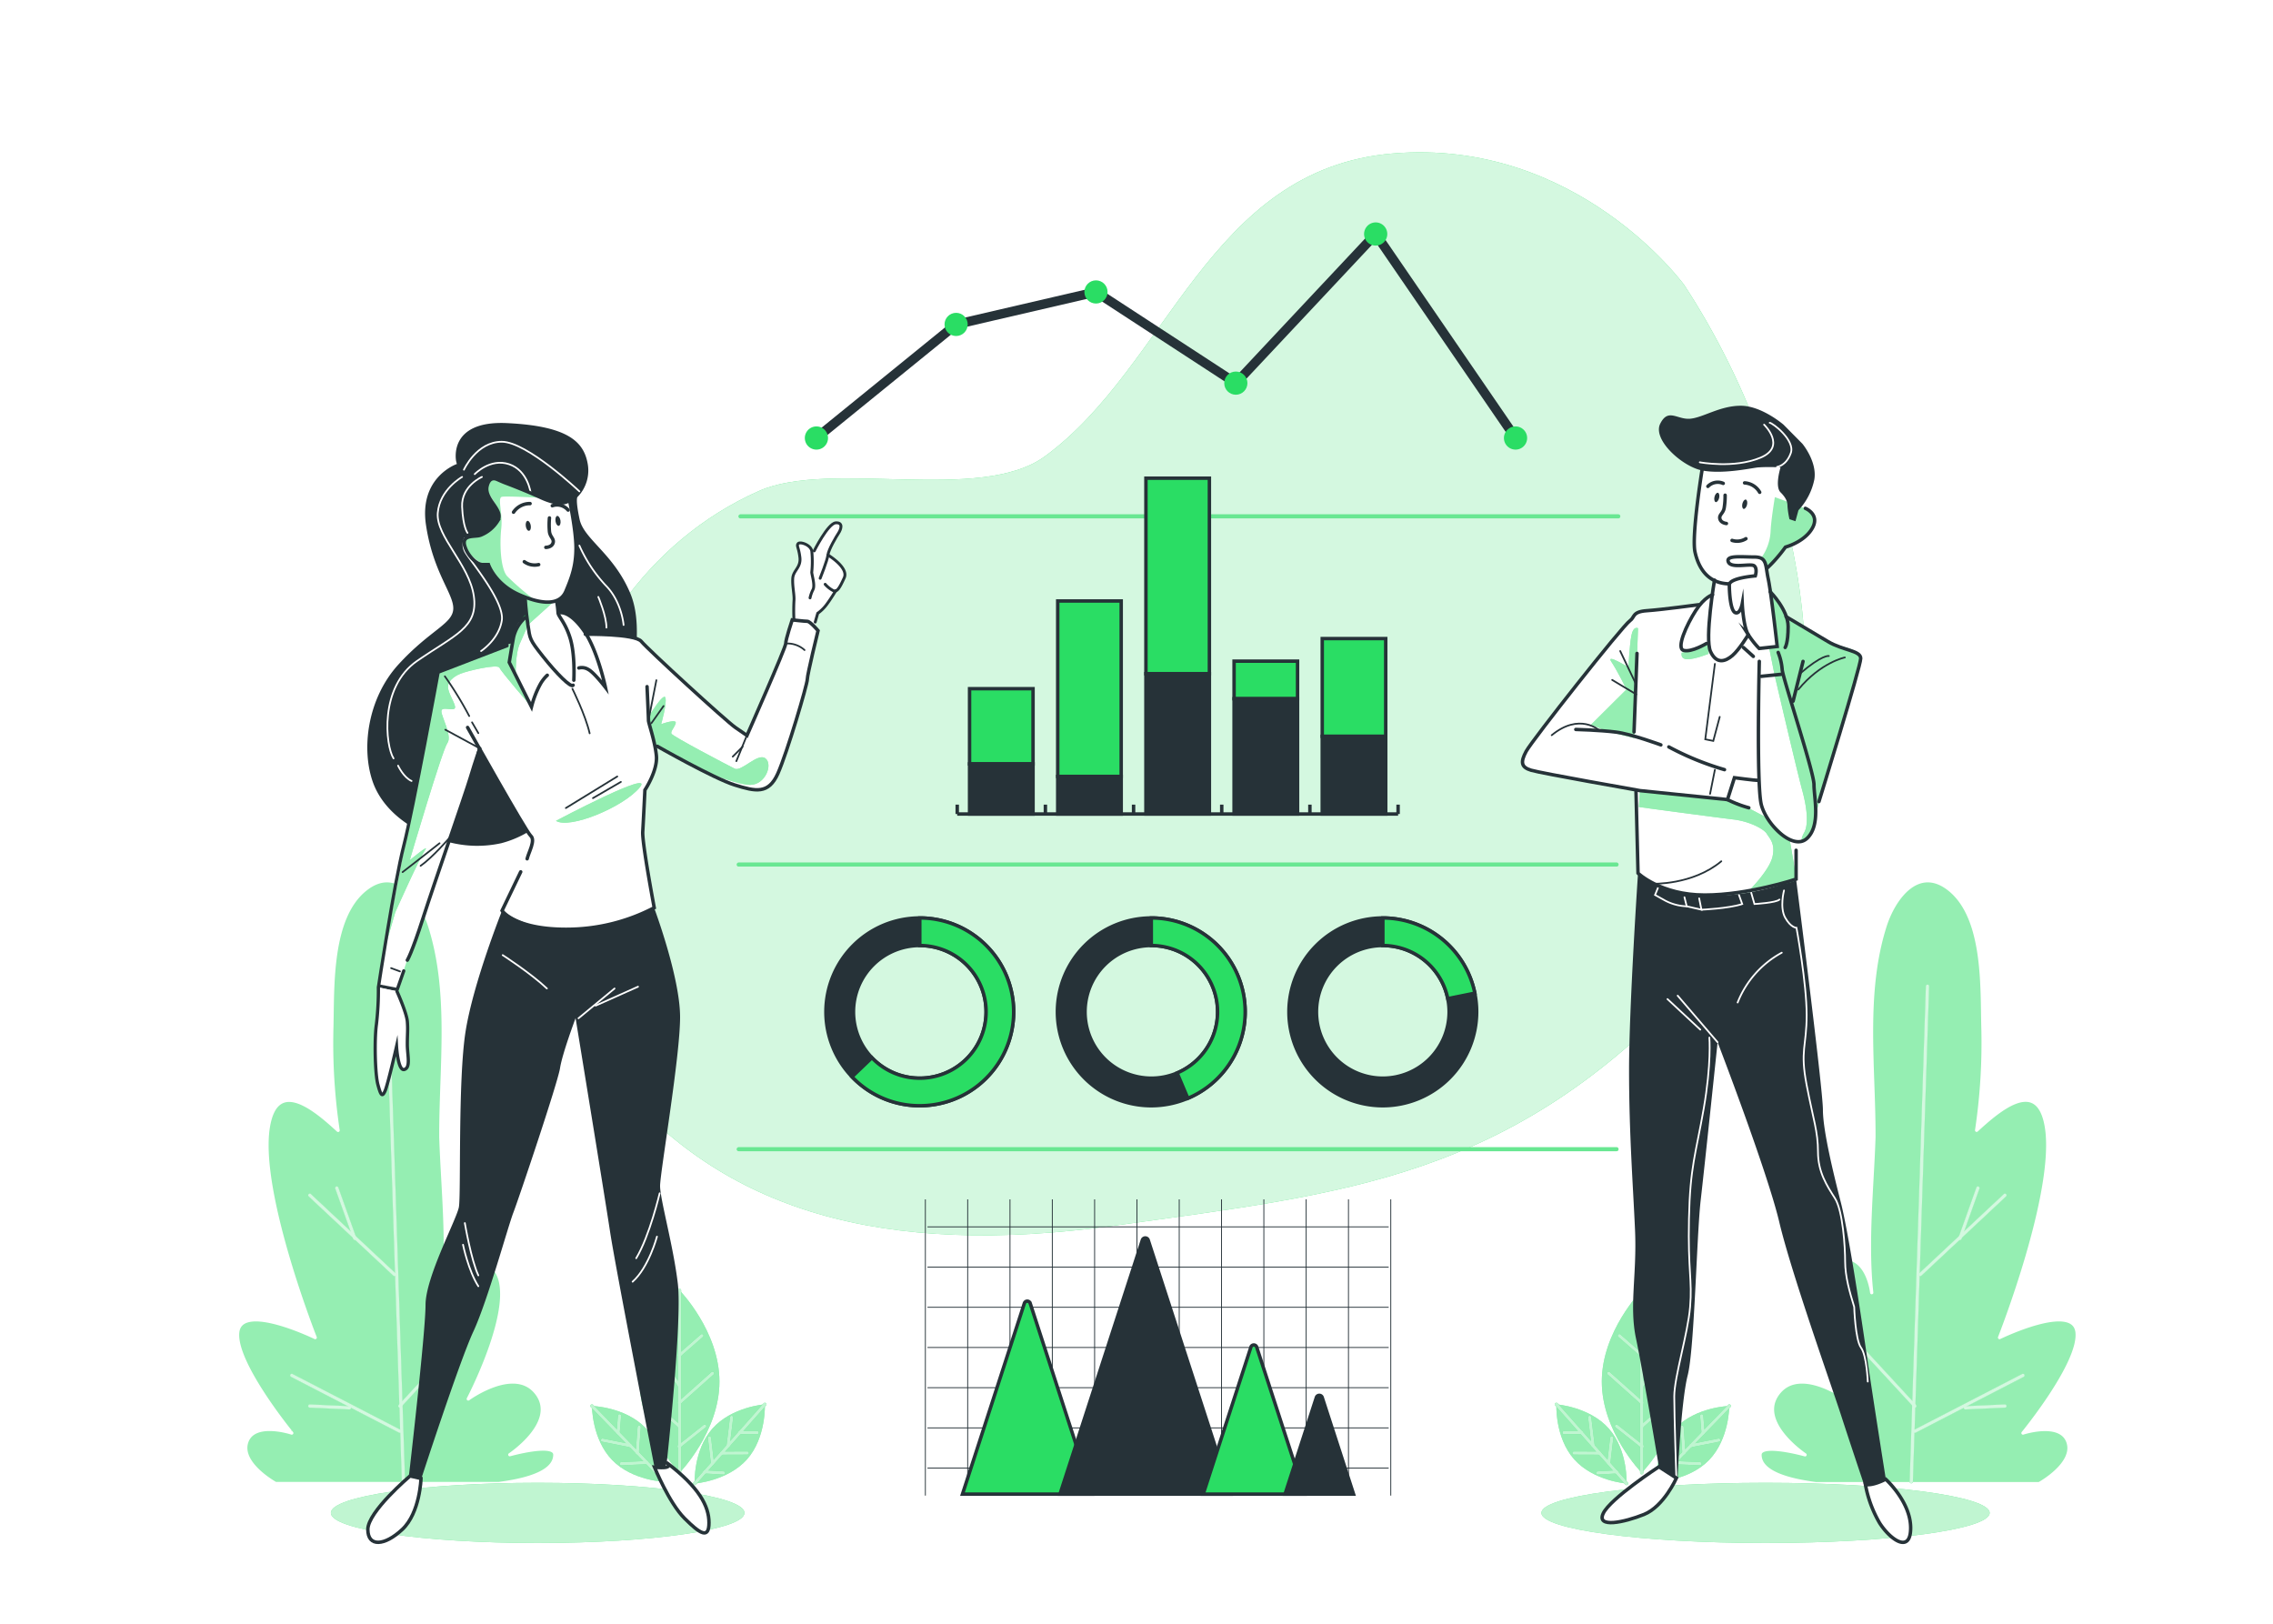 <svg class="animated" id="freepik_stories-charts" xmlns="http://www.w3.org/2000/svg" xmlns:xlink="http://www.w3.org/1999/xlink" viewBox="0 0 700 500" version="1.1" xmlns:svgjs="http://svgjs.com/svgjs"><style>svg#freepik_stories-charts:not(.animated) .animable {opacity: 0;}svg#freepik_stories-charts.animated #freepik--Lines--inject-7 {animation: 1.5s Infinite  linear shake;animation-delay: 0s;}svg#freepik_stories-charts.animated #freepik--chart-1--inject-7 {animation: 1.5s Infinite  linear floating;animation-delay: 0s;}            @keyframes shake {                10%, 90% {                    transform: translate3d(-1px, 0, 0);                  }                  20%, 80% {                    transform: translate3d(2px, 0, 0);                  }                  30%, 50%, 70% {                    transform: translate3d(-4px, 0, 0);                  }                  40%, 60% {                    transform: translate3d(4px, 0, 0);                  }            }                    @keyframes floating {                0% {                    opacity: 1;                    transform: translateY(0px);                }                50% {                    transform: translateY(-10px);                }                100% {                    opacity: 1;                    transform: translateY(0px);                }            }        </style><g id="freepik--background-simple--inject-7" class="animable" style="transform-origin: 361.793px 213.654px;"><g id="freepik--freepik--background-simple--inject-2--inject-7" class="animable" style="transform-origin: 361.793px 213.654px;"><path d="M518.64,87.71s-32.92-45.22-89.71-40.45-69,65.36-107.11,93.24c-19.93,14.6-66.08.9-88.13,10.7-70.47,31.36-83.4,133-44.81,180.61,33.39,41.24,83.31,55.48,154.52,45.56S465,363.13,521,303.09,558.18,148,518.64,87.71Z" style="fill: #2ADD64; transform-origin: 361.793px 213.654px;" id="elh6nu9b34kgc" class="animable"></path><g id="el92gzq0pqgzs"><path d="M518.64,87.71s-32.92-45.22-89.71-40.45-69,65.36-107.11,93.24c-19.93,14.6-66.08.9-88.13,10.7-70.47,31.36-83.4,133-44.81,180.61,33.39,41.24,83.31,55.48,154.52,45.56S465,363.13,521,303.09,558.18,148,518.64,87.71Z" style="fill: rgb(255, 255, 255); opacity: 0.8; isolation: isolate; transform-origin: 361.793px 213.654px;" class="animable" id="elfdtdzcdsvnv"></path></g></g></g><g id="freepik--Plants--inject-7" class="animable" style="transform-origin: 356.43px 364.036px;"><path d="M610.67,316.46c-.34-12.49.63-33.79-10.32-42.56-9.62-7.7-17.1,2.75-19.8,11.18-6.54,20.45-3.47,43-3.45,64.11,0,.32,0,.64,0,1-.51,15.54-2.38,32.35-.68,47.86,0,0-1.67-15.54-13.87-8.88s6.1,41.61,6.1,41.61-14.42-10.54-21.08-1.66,8.32,18.86,8.32,18.86-13.87-3.88-13.87,0,4.44,7.21,17.2,8.88H628s11.1-6.11,8.88-12.76S623,441.28,623,441.28s17.76-21.64,16.65-31.07-23.86,1.67-23.86,1.67,17.75-44.94,14.42-64.91c-2.62-15.73-14.83-5-21.48,1.08A181.49,181.49,0,0,0,610.67,316.46Z" style="fill: #2ADD64; stroke: rgb(255, 255, 255); stroke-linecap: round; stroke-linejoin: round; transform-origin: 590.86px 364.036px;" id="elupryx56z6zi" class="animable"></path><g id="elju8eu0d7pf"><path d="M610.67,316.46c-.34-12.49.63-33.79-10.32-42.56-9.62-7.7-17.1,2.75-19.8,11.18-6.54,20.45-3.47,43-3.45,64.11,0,.32,0,.64,0,1-.51,15.54-2.38,32.35-.68,47.86,0,0-1.67-15.54-13.87-8.88s6.1,41.61,6.1,41.61-14.42-10.54-21.08-1.66,8.32,18.86,8.32,18.86-13.87-3.88-13.87,0,4.44,7.21,17.2,8.88H628s11.1-6.11,8.88-12.76S623,441.28,623,441.28s17.76-21.64,16.65-31.07-23.86,1.67-23.86,1.67,17.75-44.94,14.42-64.91c-2.62-15.73-14.83-5-21.48,1.08A181.49,181.49,0,0,0,610.67,316.46Z" style="fill: rgb(255, 255, 255); opacity: 0.5; transform-origin: 590.86px 364.036px;" class="animable" id="el033upu17xq6t"></path></g><line x1="588.6" y1="456.26" x2="593.6" y2="303.69" style="fill: rgb(255, 255, 255); stroke: rgb(255, 255, 255); stroke-linecap: round; stroke-linejoin: round; transform-origin: 591.1px 379.975px;" id="el75jdqatayne" class="animable"></line><line x1="591.38" y1="392.46" x2="617.45" y2="368.05" style="fill: rgb(255, 255, 255); stroke: rgb(255, 255, 255); stroke-linecap: round; stroke-linejoin: round; transform-origin: 604.415px 380.255px;" id="elu4anmn6f4mb" class="animable"></line><line x1="603.58" y1="381.36" x2="609.13" y2="365.83" style="fill: rgb(255, 255, 255); stroke: rgb(255, 255, 255); stroke-linecap: round; stroke-linejoin: round; transform-origin: 606.355px 373.595px;" id="elxb6a2njihn" class="animable"></line><line x1="569.74" y1="411.32" x2="589.71" y2="432.96" style="fill: rgb(255, 255, 255); stroke: rgb(255, 255, 255); stroke-linecap: round; stroke-linejoin: round; transform-origin: 579.725px 422.14px;" id="ely095op6pvdk" class="animable"></line><line x1="623" y1="423.53" x2="589.71" y2="440.73" style="fill: rgb(255, 255, 255); stroke: rgb(255, 255, 255); stroke-linecap: round; stroke-linejoin: round; transform-origin: 606.355px 432.13px;" id="elq908o9mmax" class="animable"></line><line x1="605.25" y1="433.51" x2="617.45" y2="432.96" style="fill: rgb(255, 255, 255); stroke: rgb(255, 255, 255); stroke-linecap: round; stroke-linejoin: round; transform-origin: 611.35px 433.235px;" id="elox8kbagoqto" class="animable"></line><line x1="588.6" y1="456.26" x2="593.6" y2="303.69" style="fill: #2ADD64; stroke: #2ADD64; stroke-linecap: round; stroke-linejoin: round; transform-origin: 591.1px 379.975px;" id="elsm186iajpc" class="animable"></line><line x1="591.38" y1="392.46" x2="617.45" y2="368.05" style="fill: #2ADD64; stroke: #2ADD64; stroke-linecap: round; stroke-linejoin: round; transform-origin: 604.415px 380.255px;" id="elb4kwky5yzz" class="animable"></line><line x1="603.58" y1="381.36" x2="609.13" y2="365.83" style="fill: #2ADD64; stroke: #2ADD64; stroke-linecap: round; stroke-linejoin: round; transform-origin: 606.355px 373.595px;" id="elm25dg6t4ru" class="animable"></line><line x1="569.74" y1="411.32" x2="589.71" y2="432.96" style="fill: #2ADD64; stroke: #2ADD64; stroke-linecap: round; stroke-linejoin: round; transform-origin: 579.725px 422.14px;" id="elg9drsn3eayf" class="animable"></line><line x1="623" y1="423.53" x2="589.71" y2="440.73" style="fill: #2ADD64; stroke: #2ADD64; stroke-linecap: round; stroke-linejoin: round; transform-origin: 606.355px 432.13px;" id="elbog0q1te62d" class="animable"></line><line x1="605.25" y1="433.51" x2="617.45" y2="432.96" style="fill: #2ADD64; stroke: #2ADD64; stroke-linecap: round; stroke-linejoin: round; transform-origin: 611.35px 433.235px;" id="elnawe5bcteq" class="animable"></line><g id="elm9wu258darc"><g style="opacity: 0.8; transform-origin: 596.37px 379.975px;" class="animable" id="elkehmoa4er5"><line x1="588.6" y1="456.26" x2="593.6" y2="303.69" style="fill: rgb(255, 255, 255); stroke: rgb(255, 255, 255); stroke-linecap: round; stroke-linejoin: round; transform-origin: 591.1px 379.975px;" id="elwxguzvv06l" class="animable"></line><line x1="591.38" y1="392.46" x2="617.45" y2="368.05" style="fill: rgb(255, 255, 255); stroke: rgb(255, 255, 255); stroke-linecap: round; stroke-linejoin: round; transform-origin: 604.415px 380.255px;" id="eleontzd0lns" class="animable"></line><line x1="603.58" y1="381.36" x2="609.13" y2="365.83" style="fill: rgb(255, 255, 255); stroke: rgb(255, 255, 255); stroke-linecap: round; stroke-linejoin: round; transform-origin: 606.355px 373.595px;" id="elol44tyoga1" class="animable"></line><line x1="569.74" y1="411.32" x2="589.71" y2="432.96" style="fill: rgb(255, 255, 255); stroke: rgb(255, 255, 255); stroke-linecap: round; stroke-linejoin: round; transform-origin: 579.725px 422.14px;" id="el2j33iek6wdh" class="animable"></line><line x1="623" y1="423.53" x2="589.71" y2="440.73" style="fill: rgb(255, 255, 255); stroke: rgb(255, 255, 255); stroke-linecap: round; stroke-linejoin: round; transform-origin: 606.355px 432.13px;" id="el6i5izda8qun" class="animable"></line><line x1="605.25" y1="433.51" x2="617.45" y2="432.96" style="fill: rgb(255, 255, 255); stroke: rgb(255, 255, 255); stroke-linecap: round; stroke-linejoin: round; transform-origin: 611.35px 433.235px;" id="el1uow4h3gcno" class="animable"></line></g></g><path d="M493.3,425.43c0,15.51,12.29,28.09,12.29,28.09s12.29-12.58,12.29-28.09-12.29-28.09-12.29-28.09S493.3,409.91,493.3,425.43Z" style="fill: #2ADD64; transform-origin: 505.59px 425.43px;" id="el3wfkpvjpw3u" class="animable"></path><path d="M484.78,449.36c6,6.73,16.14,7.46,16.14,7.46s.49-10.19-5.47-16.92-16.14-7.46-16.14-7.46S478.81,442.63,484.78,449.36Z" style="fill: #2ADD64; transform-origin: 490.115px 444.63px;" id="el4dgtky27wnu" class="animable"></path><path d="M516.1,439.67c-6.27,6.45-6.23,16.65-6.23,16.65s10.19-.27,16.45-6.73,6.24-16.65,6.24-16.65S522.36,433.21,516.1,439.67Z" style="fill: #2ADD64; transform-origin: 521.215px 444.63px;" id="elk61y7bd4w6" class="animable"></path><g id="ela7eqmef6km"><g style="opacity: 0.5; transform-origin: 505.93px 427.08px;" class="animable" id="elki5bddm0mhh"><path d="M493.3,425.43c0,15.51,12.29,28.09,12.29,28.09s12.29-12.58,12.29-28.09-12.29-28.09-12.29-28.09S493.3,409.91,493.3,425.43Z" style="fill: rgb(255, 255, 255); transform-origin: 505.59px 425.43px;" id="elc9fb5nfsqu4" class="animable"></path><line x1="505.59" y1="453.52" x2="505.59" y2="397.34" style="fill: rgb(255, 255, 255); stroke: rgb(255, 255, 255); stroke-linecap: round; stroke-linejoin: round; transform-origin: 505.59px 425.43px;" id="elh2tu6ya0fot" class="animable"></line><line x1="505.59" y1="417.31" x2="498.71" y2="411.3" style="fill: rgb(255, 255, 255); stroke: rgb(255, 255, 255); stroke-linecap: round; stroke-linejoin: round; transform-origin: 502.15px 414.305px;" id="elesptqs76pdo" class="animable"></line><line x1="505.7" y1="426.59" x2="514.22" y2="414.25" style="fill: rgb(255, 255, 255); stroke: rgb(255, 255, 255); stroke-linecap: round; stroke-linejoin: round; transform-origin: 509.96px 420.42px;" id="el196k9hi37vj" class="animable"></line><line x1="505.59" y1="431.94" x2="495.43" y2="422.88" style="fill: rgb(255, 255, 255); stroke: rgb(255, 255, 255); stroke-linecap: round; stroke-linejoin: round; transform-origin: 500.51px 427.41px;" id="elyvoqldlr8g9" class="animable"></line><line x1="505.7" y1="439.15" x2="515.75" y2="430.2" style="fill: rgb(255, 255, 255); stroke: rgb(255, 255, 255); stroke-linecap: round; stroke-linejoin: round; transform-origin: 510.725px 434.675px;" id="elg2q2u8o5439" class="animable"></line><line x1="505.7" y1="445.38" x2="497.83" y2="439.15" style="fill: rgb(255, 255, 255); stroke: rgb(255, 255, 255); stroke-linecap: round; stroke-linejoin: round; transform-origin: 501.765px 442.265px;" id="elcug44wf0ow" class="animable"></line><path d="M484.78,449.36c6,6.73,16.14,7.46,16.14,7.46s.49-10.19-5.47-16.92-16.14-7.46-16.14-7.46S478.81,442.63,484.78,449.36Z" style="fill: rgb(255, 255, 255); transform-origin: 490.115px 444.63px;" id="elyocqq8ydti" class="animable"></path><line x1="500.92" y1="456.82" x2="479.31" y2="432.44" style="fill: rgb(255, 255, 255); stroke: rgb(255, 255, 255); stroke-linecap: round; stroke-linejoin: round; transform-origin: 490.115px 444.63px;" id="elk3uyiicy5a8" class="animable"></line><line x1="486.99" y1="441.11" x2="481.69" y2="441.15" style="fill: rgb(255, 255, 255); stroke: rgb(255, 255, 255); stroke-linecap: round; stroke-linejoin: round; transform-origin: 484.34px 441.13px;" id="elq5yz23po8c" class="animable"></line><line x1="490.61" y1="445.09" x2="489.56" y2="436.46" style="fill: rgb(255, 255, 255); stroke: rgb(255, 255, 255); stroke-linecap: round; stroke-linejoin: round; transform-origin: 490.085px 440.775px;" id="elk3kq0l764kb" class="animable"></line><line x1="492.62" y1="447.46" x2="484.73" y2="447.43" style="fill: rgb(255, 255, 255); stroke: rgb(255, 255, 255); stroke-linecap: round; stroke-linejoin: round; transform-origin: 488.675px 447.445px;" id="elqjf2vapb91j" class="animable"></line><line x1="495.44" y1="450.54" x2="496.35" y2="442.79" style="fill: rgb(255, 255, 255); stroke: rgb(255, 255, 255); stroke-linecap: round; stroke-linejoin: round; transform-origin: 495.895px 446.665px;" id="elf96zg23y41f" class="animable"></line><line x1="497.84" y1="453.24" x2="492.03" y2="453.57" style="fill: rgb(255, 255, 255); stroke: rgb(255, 255, 255); stroke-linecap: round; stroke-linejoin: round; transform-origin: 494.935px 453.405px;" id="elqt6ipvo5p2n" class="animable"></line><path d="M516.1,439.67c-6.27,6.45-6.23,16.65-6.23,16.65s10.19-.27,16.45-6.73,6.24-16.65,6.24-16.65S522.36,433.21,516.1,439.67Z" style="fill: rgb(255, 255, 255); transform-origin: 521.215px 444.63px;" id="elxkpu2arrr3" class="animable"></path><line x1="509.87" y1="456.32" x2="532.56" y2="432.94" style="fill: rgb(255, 255, 255); stroke: rgb(255, 255, 255); stroke-linecap: round; stroke-linejoin: round; transform-origin: 521.215px 444.63px;" id="elkzf163mrmg9" class="animable"></line><line x1="524.49" y1="441.25" x2="524.06" y2="435.97" style="fill: rgb(255, 255, 255); stroke: rgb(255, 255, 255); stroke-linecap: round; stroke-linejoin: round; transform-origin: 524.275px 438.61px;" id="elwq3lrzlqnjn" class="animable"></line><line x1="520.79" y1="445.16" x2="529.32" y2="443.46" style="fill: rgb(255, 255, 255); stroke: rgb(255, 255, 255); stroke-linecap: round; stroke-linejoin: round; transform-origin: 525.055px 444.31px;" id="elazrbbyhk6kc" class="animable"></line><line x1="518.58" y1="447.34" x2="518.02" y2="439.47" style="fill: rgb(255, 255, 255); stroke: rgb(255, 255, 255); stroke-linecap: round; stroke-linejoin: round; transform-origin: 518.3px 443.405px;" id="elu53p0hfy9ke" class="animable"></line><line x1="515.71" y1="450.38" x2="523.51" y2="450.72" style="fill: rgb(255, 255, 255); stroke: rgb(255, 255, 255); stroke-linecap: round; stroke-linejoin: round; transform-origin: 519.61px 450.55px;" id="elnd46by3eg5b" class="animable"></line><line x1="513.2" y1="452.97" x2="512.44" y2="447.21" style="fill: rgb(255, 255, 255); stroke: rgb(255, 255, 255); stroke-linecap: round; stroke-linejoin: round; transform-origin: 512.82px 450.09px;" id="el0fj0l6b7wwgp" class="animable"></line></g></g><line x1="505.59" y1="453.52" x2="505.59" y2="397.34" style="fill: #2ADD64; stroke: #2ADD64; stroke-linecap: round; stroke-linejoin: round; transform-origin: 505.59px 425.43px;" id="elbfuvtcnry6k" class="animable"></line><line x1="505.59" y1="417.31" x2="498.71" y2="411.3" style="fill: #2ADD64; stroke: #2ADD64; stroke-linecap: round; stroke-linejoin: round; transform-origin: 502.15px 414.305px;" id="el03r5mwnpe4yw" class="animable"></line><line x1="505.7" y1="426.59" x2="514.22" y2="414.25" style="fill: #2ADD64; stroke: #2ADD64; stroke-linecap: round; stroke-linejoin: round; transform-origin: 509.96px 420.42px;" id="el979gc5o7y6o" class="animable"></line><line x1="505.59" y1="431.94" x2="495.43" y2="422.88" style="fill: #2ADD64; stroke: #2ADD64; stroke-linecap: round; stroke-linejoin: round; transform-origin: 500.51px 427.41px;" id="ela9idj4a3t4c" class="animable"></line><line x1="505.7" y1="439.15" x2="515.75" y2="430.2" style="fill: #2ADD64; stroke: #2ADD64; stroke-linecap: round; stroke-linejoin: round; transform-origin: 510.725px 434.675px;" id="el1x76cqpxexm" class="animable"></line><line x1="505.7" y1="445.38" x2="497.83" y2="439.15" style="fill: #2ADD64; stroke: #2ADD64; stroke-linecap: round; stroke-linejoin: round; transform-origin: 501.765px 442.265px;" id="elqj4r502m9lc" class="animable"></line><g id="eljfot022qt4"><g style="opacity: 0.7; transform-origin: 505.59px 425.43px;" class="animable" id="elaz2zrkj0f9o"><line x1="505.59" y1="453.52" x2="505.59" y2="397.34" style="fill: rgb(255, 255, 255); stroke: rgb(255, 255, 255); stroke-linecap: round; stroke-linejoin: round; transform-origin: 505.59px 425.43px;" id="ells98wl89eus" class="animable"></line><line x1="505.59" y1="417.31" x2="498.71" y2="411.3" style="fill: rgb(255, 255, 255); stroke: rgb(255, 255, 255); stroke-linecap: round; stroke-linejoin: round; transform-origin: 502.15px 414.305px;" id="elj1sdjysi6ji" class="animable"></line><line x1="505.7" y1="426.59" x2="514.22" y2="414.25" style="fill: rgb(255, 255, 255); stroke: rgb(255, 255, 255); stroke-linecap: round; stroke-linejoin: round; transform-origin: 509.96px 420.42px;" id="eld3n1uzcicen" class="animable"></line><line x1="505.59" y1="431.94" x2="495.43" y2="422.88" style="fill: rgb(255, 255, 255); stroke: rgb(255, 255, 255); stroke-linecap: round; stroke-linejoin: round; transform-origin: 500.51px 427.41px;" id="elnu2xz09m7aa" class="animable"></line><line x1="505.7" y1="439.15" x2="515.75" y2="430.2" style="fill: rgb(255, 255, 255); stroke: rgb(255, 255, 255); stroke-linecap: round; stroke-linejoin: round; transform-origin: 510.725px 434.675px;" id="elhwm3yjf70xt" class="animable"></line><line x1="505.7" y1="445.38" x2="497.83" y2="439.15" style="fill: rgb(255, 255, 255); stroke: rgb(255, 255, 255); stroke-linecap: round; stroke-linejoin: round; transform-origin: 501.765px 442.265px;" id="elydi2io29o3b" class="animable"></line></g></g><line x1="500.92" y1="456.82" x2="479.31" y2="432.44" style="fill: #2ADD64; stroke: #2ADD64; stroke-linecap: round; stroke-linejoin: round; transform-origin: 490.115px 444.63px;" id="elpk6m3vqia3" class="animable"></line><line x1="486.99" y1="441.11" x2="481.69" y2="441.15" style="fill: #2ADD64; stroke: #2ADD64; stroke-linecap: round; stroke-linejoin: round; transform-origin: 484.34px 441.13px;" id="elquobm75nwqf" class="animable"></line><line x1="490.61" y1="445.09" x2="489.56" y2="436.46" style="fill: #2ADD64; stroke: #2ADD64; stroke-linecap: round; stroke-linejoin: round; transform-origin: 490.085px 440.775px;" id="elcj89u81uxzb" class="animable"></line><line x1="492.62" y1="447.46" x2="484.73" y2="447.43" style="fill: #2ADD64; stroke: #2ADD64; stroke-linecap: round; stroke-linejoin: round; transform-origin: 488.675px 447.445px;" id="el4xk1ajy7yti" class="animable"></line><line x1="495.44" y1="450.54" x2="496.35" y2="442.79" style="fill: #2ADD64; stroke: #2ADD64; stroke-linecap: round; stroke-linejoin: round; transform-origin: 495.895px 446.665px;" id="elqkr29ler4p" class="animable"></line><line x1="497.84" y1="453.24" x2="492.03" y2="453.57" style="fill: #2ADD64; stroke: #2ADD64; stroke-linecap: round; stroke-linejoin: round; transform-origin: 494.935px 453.405px;" id="eldxxtao3irk8" class="animable"></line><g id="eluop2kjpmnn9"><g style="opacity: 0.7; transform-origin: 490.115px 444.63px;" class="animable" id="eletd4z6o3vz5"><line x1="500.92" y1="456.82" x2="479.31" y2="432.44" style="fill: rgb(255, 255, 255); stroke: rgb(255, 255, 255); stroke-linecap: round; stroke-linejoin: round; transform-origin: 490.115px 444.63px;" id="elpttnymdvdv" class="animable"></line><line x1="486.99" y1="441.11" x2="481.69" y2="441.15" style="fill: rgb(255, 255, 255); stroke: rgb(255, 255, 255); stroke-linecap: round; stroke-linejoin: round; transform-origin: 484.34px 441.13px;" id="elrwepb1fnpii" class="animable"></line><line x1="490.61" y1="445.09" x2="489.56" y2="436.46" style="fill: rgb(255, 255, 255); stroke: rgb(255, 255, 255); stroke-linecap: round; stroke-linejoin: round; transform-origin: 490.085px 440.775px;" id="elafw0alu5f69" class="animable"></line><line x1="492.62" y1="447.46" x2="484.73" y2="447.43" style="fill: rgb(255, 255, 255); stroke: rgb(255, 255, 255); stroke-linecap: round; stroke-linejoin: round; transform-origin: 488.675px 447.445px;" id="el5383r8zc3hb" class="animable"></line><line x1="495.44" y1="450.54" x2="496.35" y2="442.79" style="fill: rgb(255, 255, 255); stroke: rgb(255, 255, 255); stroke-linecap: round; stroke-linejoin: round; transform-origin: 495.895px 446.665px;" id="elg8rulpun3tv" class="animable"></line><line x1="497.84" y1="453.24" x2="492.03" y2="453.57" style="fill: rgb(255, 255, 255); stroke: rgb(255, 255, 255); stroke-linecap: round; stroke-linejoin: round; transform-origin: 494.935px 453.405px;" id="elkjkb72j08b" class="animable"></line></g></g><line x1="509.87" y1="456.32" x2="532.56" y2="432.94" style="fill: #2ADD64; stroke: #2ADD64; stroke-linecap: round; stroke-linejoin: round; transform-origin: 521.215px 444.63px;" id="eldf7i9ocfstm" class="animable"></line><line x1="524.49" y1="441.25" x2="524.06" y2="435.97" style="fill: #2ADD64; stroke: #2ADD64; stroke-linecap: round; stroke-linejoin: round; transform-origin: 524.275px 438.61px;" id="elg8597ls3arr" class="animable"></line><line x1="520.79" y1="445.16" x2="529.32" y2="443.46" style="fill: #2ADD64; stroke: #2ADD64; stroke-linecap: round; stroke-linejoin: round; transform-origin: 525.055px 444.31px;" id="elj92s0p86epn" class="animable"></line><line x1="518.58" y1="447.34" x2="518.02" y2="439.47" style="fill: #2ADD64; stroke: #2ADD64; stroke-linecap: round; stroke-linejoin: round; transform-origin: 518.3px 443.405px;" id="els02ak98zwc9" class="animable"></line><line x1="515.71" y1="450.38" x2="523.51" y2="450.72" style="fill: #2ADD64; stroke: #2ADD64; stroke-linecap: round; stroke-linejoin: round; transform-origin: 519.61px 450.55px;" id="el9d1fgyfah3d" class="animable"></line><line x1="513.2" y1="452.97" x2="512.44" y2="447.21" style="fill: #2ADD64; stroke: #2ADD64; stroke-linecap: round; stroke-linejoin: round; transform-origin: 512.82px 450.09px;" id="ellua1jtc5bae" class="animable"></line><g id="el8pewi5naovu"><g style="opacity: 0.7; transform-origin: 521.215px 444.63px;" class="animable" id="el7x9y7y8q0y8"><line x1="509.87" y1="456.32" x2="532.56" y2="432.94" style="fill: rgb(255, 255, 255); stroke: rgb(255, 255, 255); stroke-linecap: round; stroke-linejoin: round; transform-origin: 521.215px 444.63px;" id="el0j2bzvxowbj7" class="animable"></line><line x1="524.49" y1="441.25" x2="524.06" y2="435.97" style="fill: rgb(255, 255, 255); stroke: rgb(255, 255, 255); stroke-linecap: round; stroke-linejoin: round; transform-origin: 524.275px 438.61px;" id="el0gtp1hpl5qui" class="animable"></line><line x1="520.79" y1="445.16" x2="529.32" y2="443.46" style="fill: rgb(255, 255, 255); stroke: rgb(255, 255, 255); stroke-linecap: round; stroke-linejoin: round; transform-origin: 525.055px 444.31px;" id="el1r3zgl55ycki" class="animable"></line><line x1="518.58" y1="447.34" x2="518.02" y2="439.47" style="fill: rgb(255, 255, 255); stroke: rgb(255, 255, 255); stroke-linecap: round; stroke-linejoin: round; transform-origin: 518.3px 443.405px;" id="elxo9p6mbux59" class="animable"></line><line x1="515.71" y1="450.38" x2="523.51" y2="450.72" style="fill: rgb(255, 255, 255); stroke: rgb(255, 255, 255); stroke-linecap: round; stroke-linejoin: round; transform-origin: 519.61px 450.55px;" id="elqsmdhk3s64" class="animable"></line><line x1="513.2" y1="452.97" x2="512.44" y2="447.21" style="fill: rgb(255, 255, 255); stroke: rgb(255, 255, 255); stroke-linecap: round; stroke-linejoin: round; transform-origin: 512.82px 450.09px;" id="elnzloqy74gp" class="animable"></line></g></g><path d="M102.19,316.46c.33-12.49-.63-33.79,10.32-42.56,9.62-7.7,17.1,2.75,19.79,11.18,6.55,20.45,3.47,43,3.46,64.11,0,.32,0,.64,0,1,.52,15.54,2.38,32.35.69,47.86,0,0,1.66-15.54,13.87-8.88s-6.11,41.61-6.11,41.61,14.43-10.54,21.09-1.66S157,447.94,157,447.94s13.87-3.88,13.87,0-4.44,7.21-17.2,8.88H84.86s-11.1-6.11-8.88-12.76,13.87-2.78,13.87-2.78S72.1,419.64,73.21,410.21s23.86,1.67,23.86,1.67S79.31,366.94,82.64,347c2.62-15.73,14.84-5,21.48,1.08A181.48,181.48,0,0,1,102.19,316.46Z" style="fill: #2ADD64; stroke: rgb(255, 255, 255); stroke-linecap: round; stroke-linejoin: round; transform-origin: 122.015px 364.016px;" id="el7u119zed9pn" class="animable"></path><g id="elohc0b65xy0d"><path d="M102.19,316.46c.33-12.49-.63-33.79,10.32-42.56,9.62-7.7,17.1,2.75,19.79,11.18,6.55,20.45,3.47,43,3.46,64.11,0,.32,0,.64,0,1,.52,15.54,2.38,32.35.69,47.86,0,0,1.66-15.54,13.87-8.88s-6.11,41.61-6.11,41.61,14.43-10.54,21.09-1.66S157,447.94,157,447.94s13.87-3.88,13.87,0-4.44,7.21-17.2,8.88H84.86s-11.1-6.11-8.88-12.76,13.87-2.78,13.87-2.78S72.1,419.64,73.21,410.21s23.86,1.67,23.86,1.67S79.31,366.94,82.64,347c2.62-15.73,14.84-5,21.48,1.08A181.48,181.48,0,0,1,102.19,316.46Z" style="fill: rgb(255, 255, 255); opacity: 0.5; transform-origin: 122.015px 364.016px;" class="animable" id="ela730lhcxtle"></path></g><line x1="124.25" y1="456.26" x2="119.26" y2="303.69" style="fill: rgb(255, 255, 255); stroke: rgb(255, 255, 255); stroke-linecap: round; stroke-linejoin: round; transform-origin: 121.755px 379.975px;" id="elq1wqzthe6hn" class="animable"></line><line x1="121.48" y1="392.46" x2="95.4" y2="368.05" style="fill: rgb(255, 255, 255); stroke: rgb(255, 255, 255); stroke-linecap: round; stroke-linejoin: round; transform-origin: 108.44px 380.255px;" id="el558klwbb6th" class="animable"></line><line x1="109.27" y1="381.36" x2="103.72" y2="365.83" style="fill: rgb(255, 255, 255); stroke: rgb(255, 255, 255); stroke-linecap: round; stroke-linejoin: round; transform-origin: 106.495px 373.595px;" id="el6e933rehvwi" class="animable"></line><line x1="143.11" y1="411.32" x2="123.14" y2="432.96" style="fill: rgb(255, 255, 255); stroke: rgb(255, 255, 255); stroke-linecap: round; stroke-linejoin: round; transform-origin: 133.125px 422.14px;" id="eln8gcej2xyzj" class="animable"></line><line x1="89.85" y1="423.53" x2="123.14" y2="440.73" style="fill: rgb(255, 255, 255); stroke: rgb(255, 255, 255); stroke-linecap: round; stroke-linejoin: round; transform-origin: 106.495px 432.13px;" id="elldw0zd2g2ik" class="animable"></line><line x1="107.61" y1="433.51" x2="95.4" y2="432.96" style="fill: rgb(255, 255, 255); stroke: rgb(255, 255, 255); stroke-linecap: round; stroke-linejoin: round; transform-origin: 101.505px 433.235px;" id="eliiauwfow7a" class="animable"></line><line x1="124.25" y1="456.26" x2="119.26" y2="303.69" style="fill: #2ADD64; stroke: #2ADD64; stroke-linecap: round; stroke-linejoin: round; transform-origin: 121.755px 379.975px;" id="elsmmnnuzaj0o" class="animable"></line><line x1="121.48" y1="392.46" x2="95.4" y2="368.05" style="fill: #2ADD64; stroke: #2ADD64; stroke-linecap: round; stroke-linejoin: round; transform-origin: 108.44px 380.255px;" id="elqvs2f9lary" class="animable"></line><line x1="109.27" y1="381.36" x2="103.72" y2="365.83" style="fill: #2ADD64; stroke: #2ADD64; stroke-linecap: round; stroke-linejoin: round; transform-origin: 106.495px 373.595px;" id="elx3u5gu2w04n" class="animable"></line><line x1="143.11" y1="411.32" x2="123.14" y2="432.96" style="fill: #2ADD64; stroke: #2ADD64; stroke-linecap: round; stroke-linejoin: round; transform-origin: 133.125px 422.14px;" id="elngitga9ybf" class="animable"></line><line x1="89.85" y1="423.53" x2="123.14" y2="440.73" style="fill: #2ADD64; stroke: #2ADD64; stroke-linecap: round; stroke-linejoin: round; transform-origin: 106.495px 432.13px;" id="el5gk0zuo9ifl" class="animable"></line><line x1="107.61" y1="433.51" x2="95.4" y2="432.96" style="fill: #2ADD64; stroke: #2ADD64; stroke-linecap: round; stroke-linejoin: round; transform-origin: 101.505px 433.235px;" id="ellxe73o5y7u9" class="animable"></line><g id="el0ll5wf3rnxl"><g style="opacity: 0.8; transform-origin: 116.48px 379.975px;" class="animable" id="elbfxrrn29yv"><line x1="124.25" y1="456.26" x2="119.26" y2="303.69" style="fill: rgb(255, 255, 255); stroke: rgb(255, 255, 255); stroke-linecap: round; stroke-linejoin: round; transform-origin: 121.755px 379.975px;" id="elwwyre178yv" class="animable"></line><line x1="121.48" y1="392.46" x2="95.4" y2="368.05" style="fill: rgb(255, 255, 255); stroke: rgb(255, 255, 255); stroke-linecap: round; stroke-linejoin: round; transform-origin: 108.44px 380.255px;" id="elrbzx66v54w" class="animable"></line><line x1="109.27" y1="381.36" x2="103.72" y2="365.83" style="fill: rgb(255, 255, 255); stroke: rgb(255, 255, 255); stroke-linecap: round; stroke-linejoin: round; transform-origin: 106.495px 373.595px;" id="elxdtaa1i15zo" class="animable"></line><line x1="143.11" y1="411.32" x2="123.14" y2="432.96" style="fill: rgb(255, 255, 255); stroke: rgb(255, 255, 255); stroke-linecap: round; stroke-linejoin: round; transform-origin: 133.125px 422.14px;" id="eljcs0twx0sg" class="animable"></line><line x1="89.85" y1="423.53" x2="123.14" y2="440.73" style="fill: rgb(255, 255, 255); stroke: rgb(255, 255, 255); stroke-linecap: round; stroke-linejoin: round; transform-origin: 106.495px 432.13px;" id="el06zwb2bm8vz" class="animable"></line><line x1="107.61" y1="433.51" x2="95.4" y2="432.96" style="fill: rgb(255, 255, 255); stroke: rgb(255, 255, 255); stroke-linecap: round; stroke-linejoin: round; transform-origin: 101.505px 433.235px;" id="elh46ww6osrfn" class="animable"></line></g></g><path d="M221.56,425.43c0,15.51-12.29,28.09-12.29,28.09S197,440.94,197,425.43s12.29-28.09,12.29-28.09S221.56,409.91,221.56,425.43Z" style="fill: #2ADD64; transform-origin: 209.28px 425.43px;" id="elyb67sn8f8gl" class="animable"></path><path d="M230.07,449.36c-6,6.73-16.14,7.46-16.14,7.46s-.49-10.19,5.48-16.92,16.14-7.46,16.14-7.46S236,442.63,230.07,449.36Z" style="fill: #2ADD64; transform-origin: 224.739px 444.63px;" id="elmhjureox7l8" class="animable"></path><path d="M198.76,439.67c6.26,6.45,6.23,16.65,6.23,16.65s-10.19-.27-16.46-6.73-6.23-16.65-6.23-16.65S192.49,433.21,198.76,439.67Z" style="fill: #2ADD64; transform-origin: 193.645px 444.63px;" id="el1jcx77gknvj" class="animable"></path><g id="eldnoqpcbigpm"><g style="opacity: 0.5; transform-origin: 208.929px 427.08px;" class="animable" id="elhfpotn794f"><path d="M221.56,425.43c0,15.51-12.29,28.09-12.29,28.09S197,440.94,197,425.43s12.29-28.09,12.29-28.09S221.56,409.91,221.56,425.43Z" style="fill: rgb(255, 255, 255); transform-origin: 209.28px 425.43px;" id="elvwi0aw4x6gj" class="animable"></path><line x1="209.27" y1="453.52" x2="209.27" y2="397.34" style="fill: rgb(255, 255, 255); stroke: rgb(255, 255, 255); stroke-linecap: round; stroke-linejoin: round; transform-origin: 209.27px 425.43px;" id="elky001s4237" class="animable"></line><line x1="209.27" y1="417.31" x2="216.15" y2="411.3" style="fill: rgb(255, 255, 255); stroke: rgb(255, 255, 255); stroke-linecap: round; stroke-linejoin: round; transform-origin: 212.71px 414.305px;" id="ely8aiend2wxh" class="animable"></line><line x1="209.16" y1="426.59" x2="200.64" y2="414.25" style="fill: rgb(255, 255, 255); stroke: rgb(255, 255, 255); stroke-linecap: round; stroke-linejoin: round; transform-origin: 204.9px 420.42px;" id="el0ky4wchhdpkl" class="animable"></line><line x1="209.27" y1="431.94" x2="219.43" y2="422.88" style="fill: rgb(255, 255, 255); stroke: rgb(255, 255, 255); stroke-linecap: round; stroke-linejoin: round; transform-origin: 214.35px 427.41px;" id="eln2o3a04ljxr" class="animable"></line><line x1="209.16" y1="439.15" x2="199.11" y2="430.2" style="fill: rgb(255, 255, 255); stroke: rgb(255, 255, 255); stroke-linecap: round; stroke-linejoin: round; transform-origin: 204.135px 434.675px;" id="el5ciq47na3kk" class="animable"></line><line x1="209.16" y1="445.38" x2="217.02" y2="439.15" style="fill: rgb(255, 255, 255); stroke: rgb(255, 255, 255); stroke-linecap: round; stroke-linejoin: round; transform-origin: 213.09px 442.265px;" id="el0mntfhfj6tfj" class="animable"></line><path d="M230.07,449.36c-6,6.73-16.14,7.46-16.14,7.46s-.49-10.19,5.48-16.92,16.14-7.46,16.14-7.46S236,442.63,230.07,449.36Z" style="fill: rgb(255, 255, 255); transform-origin: 224.739px 444.63px;" id="el6o4pez9mqms" class="animable"></path><line x1="213.93" y1="456.82" x2="235.55" y2="432.44" style="fill: rgb(255, 255, 255); stroke: rgb(255, 255, 255); stroke-linecap: round; stroke-linejoin: round; transform-origin: 224.74px 444.63px;" id="elgk12woqcjmr" class="animable"></line><line x1="227.87" y1="441.11" x2="233.16" y2="441.15" style="fill: rgb(255, 255, 255); stroke: rgb(255, 255, 255); stroke-linecap: round; stroke-linejoin: round; transform-origin: 230.515px 441.13px;" id="elxpoqmf4hz6" class="animable"></line><line x1="224.25" y1="445.09" x2="225.3" y2="436.46" style="fill: rgb(255, 255, 255); stroke: rgb(255, 255, 255); stroke-linecap: round; stroke-linejoin: round; transform-origin: 224.775px 440.775px;" id="elm7kfcu5izga" class="animable"></line><line x1="222.23" y1="447.46" x2="230.13" y2="447.43" style="fill: rgb(255, 255, 255); stroke: rgb(255, 255, 255); stroke-linecap: round; stroke-linejoin: round; transform-origin: 226.18px 447.445px;" id="eluhwkddlhn1m" class="animable"></line><line x1="219.41" y1="450.54" x2="218.5" y2="442.79" style="fill: rgb(255, 255, 255); stroke: rgb(255, 255, 255); stroke-linecap: round; stroke-linejoin: round; transform-origin: 218.955px 446.665px;" id="elkubxqsof4il" class="animable"></line><line x1="217.02" y1="453.24" x2="222.83" y2="453.57" style="fill: rgb(255, 255, 255); stroke: rgb(255, 255, 255); stroke-linecap: round; stroke-linejoin: round; transform-origin: 219.925px 453.405px;" id="elft0czh39u2i" class="animable"></line><path d="M198.76,439.67c6.26,6.45,6.23,16.65,6.23,16.65s-10.19-.27-16.46-6.73-6.23-16.65-6.23-16.65S192.49,433.21,198.76,439.67Z" style="fill: rgb(255, 255, 255); transform-origin: 193.645px 444.63px;" id="els48712j1n8" class="animable"></path><line x1="204.99" y1="456.32" x2="182.3" y2="432.94" style="fill: rgb(255, 255, 255); stroke: rgb(255, 255, 255); stroke-linecap: round; stroke-linejoin: round; transform-origin: 193.645px 444.63px;" id="elrbr5vgmoud" class="animable"></line><line x1="190.36" y1="441.25" x2="190.8" y2="435.97" style="fill: rgb(255, 255, 255); stroke: rgb(255, 255, 255); stroke-linecap: round; stroke-linejoin: round; transform-origin: 190.58px 438.61px;" id="eli26hhos2ggd" class="animable"></line><line x1="194.07" y1="445.16" x2="185.54" y2="443.46" style="fill: rgb(255, 255, 255); stroke: rgb(255, 255, 255); stroke-linecap: round; stroke-linejoin: round; transform-origin: 189.805px 444.31px;" id="el6ogwl4p2v0b" class="animable"></line><line x1="196.27" y1="447.34" x2="196.84" y2="439.47" style="fill: rgb(255, 255, 255); stroke: rgb(255, 255, 255); stroke-linecap: round; stroke-linejoin: round; transform-origin: 196.555px 443.405px;" id="el79she152fi3" class="animable"></line><line x1="199.14" y1="450.38" x2="191.34" y2="450.72" style="fill: rgb(255, 255, 255); stroke: rgb(255, 255, 255); stroke-linecap: round; stroke-linejoin: round; transform-origin: 195.24px 450.55px;" id="elcnol50x16qk" class="animable"></line><line x1="201.66" y1="452.97" x2="202.41" y2="447.21" style="fill: rgb(255, 255, 255); stroke: rgb(255, 255, 255); stroke-linecap: round; stroke-linejoin: round; transform-origin: 202.035px 450.09px;" id="el1zt2ueb0con" class="animable"></line></g></g><line x1="209.27" y1="453.52" x2="209.27" y2="397.34" style="fill: #2ADD64; stroke: #2ADD64; stroke-linecap: round; stroke-linejoin: round; transform-origin: 209.27px 425.43px;" id="elfs0uq32w3hc" class="animable"></line><line x1="209.27" y1="417.31" x2="216.15" y2="411.3" style="fill: #2ADD64; stroke: #2ADD64; stroke-linecap: round; stroke-linejoin: round; transform-origin: 212.71px 414.305px;" id="eljbauj98odhd" class="animable"></line><line x1="209.16" y1="426.59" x2="200.64" y2="414.25" style="fill: #2ADD64; stroke: #2ADD64; stroke-linecap: round; stroke-linejoin: round; transform-origin: 204.9px 420.42px;" id="elbx01thvtak7" class="animable"></line><line x1="209.27" y1="431.94" x2="219.43" y2="422.88" style="fill: #2ADD64; stroke: #2ADD64; stroke-linecap: round; stroke-linejoin: round; transform-origin: 214.35px 427.41px;" id="elf5o861oswvf" class="animable"></line><line x1="209.16" y1="439.15" x2="199.11" y2="430.2" style="fill: #2ADD64; stroke: #2ADD64; stroke-linecap: round; stroke-linejoin: round; transform-origin: 204.135px 434.675px;" id="el5zt8vjiv95" class="animable"></line><line x1="209.16" y1="445.38" x2="217.02" y2="439.15" style="fill: #2ADD64; stroke: #2ADD64; stroke-linecap: round; stroke-linejoin: round; transform-origin: 213.09px 442.265px;" id="el8nbm5za7yf7" class="animable"></line><g id="elcggl6u0emi7"><g style="opacity: 0.7; transform-origin: 209.27px 425.43px;" class="animable" id="el9ryd5cwt6k"><line x1="209.27" y1="453.52" x2="209.27" y2="397.34" style="fill: rgb(255, 255, 255); stroke: rgb(255, 255, 255); stroke-linecap: round; stroke-linejoin: round; transform-origin: 209.27px 425.43px;" id="eld3wvgbgkvsf" class="animable"></line><line x1="209.27" y1="417.31" x2="216.15" y2="411.3" style="fill: rgb(255, 255, 255); stroke: rgb(255, 255, 255); stroke-linecap: round; stroke-linejoin: round; transform-origin: 212.71px 414.305px;" id="el3bn4p5syu9z" class="animable"></line><line x1="209.16" y1="426.59" x2="200.64" y2="414.25" style="fill: rgb(255, 255, 255); stroke: rgb(255, 255, 255); stroke-linecap: round; stroke-linejoin: round; transform-origin: 204.9px 420.42px;" id="elsi90ssi8ko" class="animable"></line><line x1="209.27" y1="431.94" x2="219.43" y2="422.88" style="fill: rgb(255, 255, 255); stroke: rgb(255, 255, 255); stroke-linecap: round; stroke-linejoin: round; transform-origin: 214.35px 427.41px;" id="elwius48f26u" class="animable"></line><line x1="209.16" y1="439.15" x2="199.11" y2="430.2" style="fill: rgb(255, 255, 255); stroke: rgb(255, 255, 255); stroke-linecap: round; stroke-linejoin: round; transform-origin: 204.135px 434.675px;" id="el994j82kzm8d" class="animable"></line><line x1="209.16" y1="445.38" x2="217.02" y2="439.15" style="fill: rgb(255, 255, 255); stroke: rgb(255, 255, 255); stroke-linecap: round; stroke-linejoin: round; transform-origin: 213.09px 442.265px;" id="elj8s5amgm79" class="animable"></line></g></g><line x1="213.93" y1="456.82" x2="235.55" y2="432.44" style="fill: #2ADD64; stroke: #2ADD64; stroke-linecap: round; stroke-linejoin: round; transform-origin: 224.74px 444.63px;" id="elcpb2rvzr2uf" class="animable"></line><line x1="227.87" y1="441.11" x2="233.16" y2="441.15" style="fill: #2ADD64; stroke: #2ADD64; stroke-linecap: round; stroke-linejoin: round; transform-origin: 230.515px 441.13px;" id="elo5fdym1p1ik" class="animable"></line><line x1="224.25" y1="445.09" x2="225.3" y2="436.46" style="fill: #2ADD64; stroke: #2ADD64; stroke-linecap: round; stroke-linejoin: round; transform-origin: 224.775px 440.775px;" id="el7dj132a9crd" class="animable"></line><line x1="222.23" y1="447.46" x2="230.13" y2="447.43" style="fill: #2ADD64; stroke: #2ADD64; stroke-linecap: round; stroke-linejoin: round; transform-origin: 226.18px 447.445px;" id="el1xa7dyu0kdx" class="animable"></line><line x1="219.41" y1="450.54" x2="218.5" y2="442.79" style="fill: #2ADD64; stroke: #2ADD64; stroke-linecap: round; stroke-linejoin: round; transform-origin: 218.955px 446.665px;" id="elj6vpma78kpe" class="animable"></line><line x1="217.02" y1="453.24" x2="222.83" y2="453.57" style="fill: #2ADD64; stroke: #2ADD64; stroke-linecap: round; stroke-linejoin: round; transform-origin: 219.925px 453.405px;" id="el3axdjxn67u5" class="animable"></line><g id="elapwngfaa6xh"><g style="opacity: 0.7; transform-origin: 224.74px 444.63px;" class="animable" id="elg6uxn4k90k6"><line x1="213.93" y1="456.82" x2="235.55" y2="432.44" style="fill: rgb(255, 255, 255); stroke: rgb(255, 255, 255); stroke-linecap: round; stroke-linejoin: round; transform-origin: 224.74px 444.63px;" id="elb2omdu93yhe" class="animable"></line><line x1="227.87" y1="441.11" x2="233.16" y2="441.15" style="fill: rgb(255, 255, 255); stroke: rgb(255, 255, 255); stroke-linecap: round; stroke-linejoin: round; transform-origin: 230.515px 441.13px;" id="elgttm1ffzjp7" class="animable"></line><line x1="224.25" y1="445.09" x2="225.3" y2="436.46" style="fill: rgb(255, 255, 255); stroke: rgb(255, 255, 255); stroke-linecap: round; stroke-linejoin: round; transform-origin: 224.775px 440.775px;" id="elh4yzan2cq2d" class="animable"></line><line x1="222.23" y1="447.46" x2="230.13" y2="447.43" style="fill: rgb(255, 255, 255); stroke: rgb(255, 255, 255); stroke-linecap: round; stroke-linejoin: round; transform-origin: 226.18px 447.445px;" id="elctthpybbbdc" class="animable"></line><line x1="219.41" y1="450.54" x2="218.5" y2="442.79" style="fill: rgb(255, 255, 255); stroke: rgb(255, 255, 255); stroke-linecap: round; stroke-linejoin: round; transform-origin: 218.955px 446.665px;" id="elga81d1ydzxl" class="animable"></line><line x1="217.02" y1="453.24" x2="222.83" y2="453.57" style="fill: rgb(255, 255, 255); stroke: rgb(255, 255, 255); stroke-linecap: round; stroke-linejoin: round; transform-origin: 219.925px 453.405px;" id="eliq6970f0cu" class="animable"></line></g></g><line x1="204.99" y1="456.32" x2="182.3" y2="432.94" style="fill: #2ADD64; stroke: #2ADD64; stroke-linecap: round; stroke-linejoin: round; transform-origin: 193.645px 444.63px;" id="elfrcasz3zsx4" class="animable"></line><line x1="190.36" y1="441.25" x2="190.8" y2="435.97" style="fill: #2ADD64; stroke: #2ADD64; stroke-linecap: round; stroke-linejoin: round; transform-origin: 190.58px 438.61px;" id="el9vck5vtn374" class="animable"></line><line x1="194.07" y1="445.16" x2="185.54" y2="443.46" style="fill: #2ADD64; stroke: #2ADD64; stroke-linecap: round; stroke-linejoin: round; transform-origin: 189.805px 444.31px;" id="el7mqesazn6ek" class="animable"></line><line x1="196.27" y1="447.34" x2="196.84" y2="439.47" style="fill: #2ADD64; stroke: #2ADD64; stroke-linecap: round; stroke-linejoin: round; transform-origin: 196.555px 443.405px;" id="els374n214p9s" class="animable"></line><line x1="199.14" y1="450.38" x2="191.34" y2="450.72" style="fill: #2ADD64; stroke: #2ADD64; stroke-linecap: round; stroke-linejoin: round; transform-origin: 195.24px 450.55px;" id="ele6mvq6a648q" class="animable"></line><line x1="201.66" y1="452.97" x2="202.41" y2="447.21" style="fill: #2ADD64; stroke: #2ADD64; stroke-linecap: round; stroke-linejoin: round; transform-origin: 202.035px 450.09px;" id="elz8amdfjjeap" class="animable"></line><g id="el7ur08id78tx"><g style="opacity: 0.7; transform-origin: 193.645px 444.63px;" class="animable" id="el5fhectl7tzh"><line x1="204.99" y1="456.32" x2="182.3" y2="432.94" style="fill: rgb(255, 255, 255); stroke: rgb(255, 255, 255); stroke-linecap: round; stroke-linejoin: round; transform-origin: 193.645px 444.63px;" id="el1iq2cih3m2c" class="animable"></line><line x1="190.36" y1="441.25" x2="190.8" y2="435.97" style="fill: rgb(255, 255, 255); stroke: rgb(255, 255, 255); stroke-linecap: round; stroke-linejoin: round; transform-origin: 190.58px 438.61px;" id="eldxdxyrfphz" class="animable"></line><line x1="194.07" y1="445.16" x2="185.54" y2="443.46" style="fill: rgb(255, 255, 255); stroke: rgb(255, 255, 255); stroke-linecap: round; stroke-linejoin: round; transform-origin: 189.805px 444.31px;" id="el3ktxsz6nz98" class="animable"></line><line x1="196.27" y1="447.34" x2="196.84" y2="439.47" style="fill: rgb(255, 255, 255); stroke: rgb(255, 255, 255); stroke-linecap: round; stroke-linejoin: round; transform-origin: 196.555px 443.405px;" id="el6qlgvkdoonq" class="animable"></line><line x1="199.14" y1="450.38" x2="191.34" y2="450.72" style="fill: rgb(255, 255, 255); stroke: rgb(255, 255, 255); stroke-linecap: round; stroke-linejoin: round; transform-origin: 195.24px 450.55px;" id="el1y1un4nxktf" class="animable"></line><line x1="201.66" y1="452.97" x2="202.41" y2="447.21" style="fill: rgb(255, 255, 255); stroke: rgb(255, 255, 255); stroke-linecap: round; stroke-linejoin: round; transform-origin: 202.035px 450.09px;" id="el89yeqzxg2if" class="animable"></line></g></g></g><g id="freepik--Lines--inject-7" class="animable animator-active" style="transform-origin: 362.94px 256.44px;"><path d="M498.38,159.62H228.05a.61.61,0,0,1-.62-.61.62.62,0,0,1,.62-.62H498.38a.61.61,0,0,1,.61.62A.61.61,0,0,1,498.38,159.62Z" style="fill: #2ADD64; transform-origin: 363.21px 159.005px;" id="elhqzao8bn595" class="animable"></path><g id="elbv6wg8qeopa"><g style="opacity: 0.3; transform-origin: 363.21px 159.005px;" class="animable" id="eldriyrlfrmvn"><path d="M498.38,159.62H228.05a.61.61,0,0,1-.62-.61.62.62,0,0,1,.62-.62H498.38a.61.61,0,0,1,.61.62A.61.61,0,0,1,498.38,159.62Z" style="fill: rgb(255, 255, 255); transform-origin: 363.21px 159.005px;" id="elnhofv2u7yy" class="animable"></path></g></g><path d="M497.84,266.84H227.51a.61.61,0,0,1-.62-.61.62.62,0,0,1,.62-.62H497.84a.61.61,0,0,1,.61.62A.61.61,0,0,1,497.84,266.84Z" style="fill: #2ADD64; transform-origin: 362.67px 266.225px;" id="ele5t0ild3ast" class="animable"></path><g id="elunq4kfayrpa"><g style="opacity: 0.3; transform-origin: 362.67px 266.225px;" class="animable" id="elzecdox08n8a"><path d="M497.84,266.84H227.51a.61.61,0,0,1-.62-.61.62.62,0,0,1,.62-.62H497.84a.61.61,0,0,1,.61.62A.61.61,0,0,1,497.84,266.84Z" style="fill: rgb(255, 255, 255); transform-origin: 362.67px 266.225px;" id="elrk4eg0dca3q" class="animable"></path></g></g><path d="M497.84,354.49H227.51a.62.62,0,0,1-.62-.62.61.61,0,0,1,.62-.61H497.84a.61.61,0,0,1,.61.61A.61.61,0,0,1,497.84,354.49Z" style="fill: #2ADD64; transform-origin: 362.67px 353.875px;" id="elxwio9e23ri9" class="animable"></path><g id="elh2xiirclfm"><g style="opacity: 0.3; transform-origin: 362.67px 353.875px;" class="animable" id="elwmpdzm5o6md"><path d="M497.84,354.49H227.51a.62.62,0,0,1-.62-.62.61.61,0,0,1,.62-.61H497.84a.61.61,0,0,1,.61.61A.61.61,0,0,1,497.84,354.49Z" style="fill: rgb(255, 255, 255); transform-origin: 362.67px 353.875px;" id="elzlyw6kmbe4" class="animable"></path></g></g></g><g id="freepik--chart-4--inject-7" class="animable" style="transform-origin: 356.645px 414.93px;"><line x1="284.98" y1="369.32" x2="284.98" y2="460.54" style="fill: none; stroke: rgb(38, 50, 56); stroke-miterlimit: 10; stroke-width: 0.265px; transform-origin: 284.98px 414.93px;" id="el707rt9pexr2" class="animable"></line><line x1="298.01" y1="369.32" x2="298.01" y2="460.54" style="fill: none; stroke: rgb(38, 50, 56); stroke-miterlimit: 10; stroke-width: 0.265px; transform-origin: 298.01px 414.93px;" id="el6joqac6qlau" class="animable"></line><line x1="311.04" y1="369.32" x2="311.04" y2="460.54" style="fill: none; stroke: rgb(38, 50, 56); stroke-miterlimit: 10; stroke-width: 0.265px; transform-origin: 311.04px 414.93px;" id="elc70sl705wb" class="animable"></line><line x1="324.07" y1="369.32" x2="324.07" y2="460.54" style="fill: none; stroke: rgb(38, 50, 56); stroke-miterlimit: 10; stroke-width: 0.265px; transform-origin: 324.07px 414.93px;" id="elzjxe7knt09o" class="animable"></line><line x1="337.1" y1="369.32" x2="337.1" y2="460.54" style="fill: none; stroke: rgb(38, 50, 56); stroke-miterlimit: 10; stroke-width: 0.265px; transform-origin: 337.1px 414.93px;" id="el0zvrsarjvr9" class="animable"></line><line x1="350.13" y1="369.32" x2="350.13" y2="460.54" style="fill: none; stroke: rgb(38, 50, 56); stroke-miterlimit: 10; stroke-width: 0.265px; transform-origin: 350.13px 414.93px;" id="elzqyjl8m69g" class="animable"></line><line x1="363.16" y1="369.32" x2="363.16" y2="460.54" style="fill: none; stroke: rgb(38, 50, 56); stroke-miterlimit: 10; stroke-width: 0.265px; transform-origin: 363.16px 414.93px;" id="elfig6f3v9um8" class="animable"></line><line x1="376.19" y1="369.32" x2="376.19" y2="460.54" style="fill: none; stroke: rgb(38, 50, 56); stroke-miterlimit: 10; stroke-width: 0.265px; transform-origin: 376.19px 414.93px;" id="el7abzscuzuat" class="animable"></line><line x1="389.22" y1="369.32" x2="389.22" y2="460.54" style="fill: none; stroke: rgb(38, 50, 56); stroke-miterlimit: 10; stroke-width: 0.265px; transform-origin: 389.22px 414.93px;" id="el7vi8w0okfiv" class="animable"></line><line x1="402.25" y1="369.32" x2="402.25" y2="460.54" style="fill: none; stroke: rgb(38, 50, 56); stroke-miterlimit: 10; stroke-width: 0.265px; transform-origin: 402.25px 414.93px;" id="ely3bjsz27q8" class="animable"></line><line x1="415.28" y1="369.32" x2="415.28" y2="460.54" style="fill: none; stroke: rgb(38, 50, 56); stroke-miterlimit: 10; stroke-width: 0.265px; transform-origin: 415.28px 414.93px;" id="eluh8h9whpn1p" class="animable"></line><line x1="428.31" y1="369.32" x2="428.31" y2="460.54" style="fill: none; stroke: rgb(38, 50, 56); stroke-miterlimit: 10; stroke-width: 0.265px; transform-origin: 428.31px 414.93px;" id="elwzgkp0klgu8" class="animable"></line><line x1="285.63" y1="377.79" x2="427.66" y2="377.79" style="fill: none; stroke: rgb(38, 50, 56); stroke-miterlimit: 10; stroke-width: 0.265px; transform-origin: 356.645px 377.79px;" id="el5r5df0ayej6" class="animable"></line><line x1="285.63" y1="390.17" x2="427.66" y2="390.17" style="fill: none; stroke: rgb(38, 50, 56); stroke-miterlimit: 10; stroke-width: 0.265px; transform-origin: 356.645px 390.17px;" id="eld4zkpd2icoh" class="animable"></line><line x1="285.63" y1="402.55" x2="427.66" y2="402.55" style="fill: none; stroke: rgb(38, 50, 56); stroke-miterlimit: 10; stroke-width: 0.265px; transform-origin: 356.645px 402.55px;" id="elino6sg8agob" class="animable"></line><line x1="285.63" y1="414.93" x2="427.66" y2="414.93" style="fill: none; stroke: rgb(38, 50, 56); stroke-miterlimit: 10; stroke-width: 0.265px; transform-origin: 356.645px 414.93px;" id="el32w11sxsoj8" class="animable"></line><line x1="285.63" y1="427.31" x2="427.66" y2="427.31" style="fill: none; stroke: rgb(38, 50, 56); stroke-miterlimit: 10; stroke-width: 0.265px; transform-origin: 356.645px 427.31px;" id="el7prykc774lv" class="animable"></line><line x1="285.63" y1="439.69" x2="427.66" y2="439.69" style="fill: none; stroke: rgb(38, 50, 56); stroke-miterlimit: 10; stroke-width: 0.265px; transform-origin: 356.645px 439.69px;" id="el3ndfvm0wk4w" class="animable"></line><line x1="285.63" y1="452.07" x2="427.66" y2="452.07" style="fill: none; stroke: rgb(38, 50, 56); stroke-miterlimit: 10; stroke-width: 0.265px; transform-origin: 356.645px 452.07px;" id="el1fyyea45d6l" class="animable"></line><path d="M315.47,401.32l-19.06,58.76h39.92l-19.07-58.76A.94.94,0,0,0,315.47,401.32Z" style="fill: #2ADD64; stroke: rgb(38, 50, 56); stroke-miterlimit: 10; stroke-width: 1.061px; transform-origin: 316.37px 430.374px;" id="elrcrdtdltb2" class="animable"></path><path d="M351.81,381.86l-25.37,78.22H379L353.6,381.86A.94.94,0,0,0,351.81,381.86Z" style="fill: rgb(38, 50, 56); stroke: rgb(38, 50, 56); stroke-miterlimit: 10; stroke-width: 1.061px; transform-origin: 352.72px 420.644px;" id="el6cuyplftd3f" class="animable"></path><path d="M385.25,414.76l-14.71,45.32h31.2L387,414.76A.94.94,0,0,0,385.25,414.76Z" style="fill: #2ADD64; stroke: rgb(38, 50, 56); stroke-miterlimit: 10; stroke-width: 1.061px; transform-origin: 386.14px 437.122px;" id="elxy4xuueu4jo" class="animable"></path><path d="M405.4,430.32l-9.65,29.76h21.09l-9.65-29.76A.94.94,0,0,0,405.4,430.32Z" style="fill: rgb(38, 50, 56); stroke: rgb(38, 50, 56); stroke-miterlimit: 10; stroke-width: 1.061px; transform-origin: 406.295px 444.874px;" id="elxsbnkhytpvr" class="animable"></path></g><g id="freepik--chart-3--inject-7" class="animable" style="transform-origin: 354.555px 311.58px;"><path d="M283.26,340.49a28.91,28.91,0,1,1,28.91-28.91A28.94,28.94,0,0,1,283.26,340.49Zm0-49.33a20.42,20.42,0,1,0,20.43,20.42A20.44,20.44,0,0,0,283.26,291.16Z" style="fill: rgb(38, 50, 56); stroke: rgb(38, 50, 56); stroke-miterlimit: 10; stroke-width: 1.061px; transform-origin: 283.26px 311.58px;" id="elxe8cpyu935t" class="animable"></path><path d="M283.26,340.49a28.69,28.69,0,0,1-20.87-8.91l6.13-5.87A20.24,20.24,0,0,0,283.26,332a20.42,20.42,0,1,0,0-40.84v-8.49a28.91,28.91,0,1,1,0,57.82Z" style="fill: #2ADD64; stroke: rgb(38, 50, 56); stroke-miterlimit: 10; stroke-width: 1.061px; transform-origin: 287.28px 311.58px;" id="elpijmzu7yxuf" class="animable"></path><path d="M354.56,340.49a28.91,28.91,0,1,1,28.9-28.91A28.94,28.94,0,0,1,354.56,340.49Zm0-49.33A20.42,20.42,0,1,0,375,311.58,20.45,20.45,0,0,0,354.56,291.16Z" style="fill: rgb(38, 50, 56); stroke: rgb(38, 50, 56); stroke-miterlimit: 10; stroke-width: 1.061px; transform-origin: 354.55px 311.58px;" id="el191hi1r0s5e" class="animable"></path><path d="M365.81,338.21l-3.3-7.81a20.43,20.43,0,0,0-7.95-39.24v-8.49a28.91,28.91,0,0,1,11.25,55.54Z" style="fill: #2ADD64; stroke: rgb(38, 50, 56); stroke-miterlimit: 10; stroke-width: 1.061px; transform-origin: 369.013px 310.44px;" id="elfqkycq6utjq" class="animable"></path><path d="M425.85,340.49a28.91,28.91,0,1,1,28.91-28.91A28.94,28.94,0,0,1,425.85,340.49Zm0-49.33a20.42,20.42,0,1,0,20.42,20.42A20.44,20.44,0,0,0,425.85,291.16Z" style="fill: rgb(38, 50, 56); stroke: rgb(38, 50, 56); stroke-miterlimit: 10; stroke-width: 1.061px; transform-origin: 425.85px 311.58px;" id="elkac257e4y7c" class="animable"></path><path d="M445.87,307.51a20.48,20.48,0,0,0-20-16.35v-8.49a29,29,0,0,1,28.33,23.15Z" style="fill: #2ADD64; stroke: rgb(38, 50, 56); stroke-miterlimit: 10; stroke-width: 1.061px; transform-origin: 440.035px 295.09px;" id="ell1m4icgv2ce" class="animable"></path></g><g id="freepik--chart-2--inject-7" class="animable" style="transform-origin: 362.675px 198.96px;"><line x1="294.79" y1="250.66" x2="430.56" y2="250.66" style="fill: none; stroke: rgb(38, 50, 56); stroke-miterlimit: 10; stroke-width: 1.061px; transform-origin: 362.675px 250.66px;" id="elz086wovnp6q" class="animable"></line><line x1="294.79" y1="250.66" x2="294.79" y2="247.77" style="fill: none; stroke: rgb(38, 50, 56); stroke-miterlimit: 10; stroke-width: 1.061px; transform-origin: 294.79px 249.215px;" id="elfj8hgbdhuwj" class="animable"></line><line x1="321.94" y1="250.66" x2="321.94" y2="247.77" style="fill: none; stroke: rgb(38, 50, 56); stroke-miterlimit: 10; stroke-width: 1.061px; transform-origin: 321.94px 249.215px;" id="elfd1d6rhqi7i" class="animable"></line><line x1="349.1" y1="250.66" x2="349.1" y2="247.77" style="fill: none; stroke: rgb(38, 50, 56); stroke-miterlimit: 10; stroke-width: 1.061px; transform-origin: 349.1px 249.215px;" id="elsjdxbg8nnor" class="animable"></line><line x1="376.25" y1="250.66" x2="376.25" y2="247.77" style="fill: none; stroke: rgb(38, 50, 56); stroke-miterlimit: 10; stroke-width: 1.061px; transform-origin: 376.25px 249.215px;" id="eli082cwp35zb" class="animable"></line><line x1="403.4" y1="250.66" x2="403.4" y2="247.77" style="fill: none; stroke: rgb(38, 50, 56); stroke-miterlimit: 10; stroke-width: 1.061px; transform-origin: 403.4px 249.215px;" id="elhdb52kdf3h8" class="animable"></line><line x1="430.56" y1="250.66" x2="430.56" y2="247.77" style="fill: none; stroke: rgb(38, 50, 56); stroke-miterlimit: 10; stroke-width: 1.061px; transform-origin: 430.56px 249.215px;" id="eldit13m1wbp5" class="animable"></line><rect x="298.59" y="212.07" width="19.55" height="23.15" style="fill: #2ADD64; stroke: rgb(38, 50, 56); stroke-miterlimit: 10; stroke-width: 1.061px; transform-origin: 308.365px 223.645px;" id="ela3zgpwgi6th" class="animable"></rect><rect x="325.74" y="185.06" width="19.55" height="54.02" style="fill: #2ADD64; stroke: rgb(38, 50, 56); stroke-miterlimit: 10; stroke-width: 1.061px; transform-origin: 335.515px 212.07px;" id="el36jt2vkpvig" class="animable"></rect><rect x="352.9" y="147.25" width="19.55" height="60.2" style="fill: #2ADD64; stroke: rgb(38, 50, 56); stroke-miterlimit: 10; stroke-width: 1.061px; transform-origin: 362.675px 177.35px;" id="elv5vbdncv5hq" class="animable"></rect><rect x="380.05" y="203.59" width="19.55" height="11.58" style="fill: #2ADD64; stroke: rgb(38, 50, 56); stroke-miterlimit: 10; stroke-width: 1.061px; transform-origin: 389.825px 209.38px;" id="eljnsygv4rds" class="animable"></rect><rect x="407.2" y="196.64" width="19.55" height="30.1" style="fill: #2ADD64; stroke: rgb(38, 50, 56); stroke-miterlimit: 10; stroke-width: 1.061px; transform-origin: 416.975px 211.69px;" id="elkhtzgtxwijr" class="animable"></rect><rect x="298.59" y="235.23" width="19.55" height="15.44" style="fill: rgb(38, 50, 56); stroke: rgb(38, 50, 56); stroke-miterlimit: 10; stroke-width: 1.061px; transform-origin: 308.365px 242.95px;" id="elk2n910kx6g" class="animable"></rect><rect x="325.74" y="239.09" width="19.55" height="11.58" style="fill: rgb(38, 50, 56); stroke: rgb(38, 50, 56); stroke-miterlimit: 10; stroke-width: 1.061px; transform-origin: 335.515px 244.88px;" id="elr6l401lf5g" class="animable"></rect><rect x="352.9" y="207.44" width="19.55" height="43.22" style="fill: rgb(38, 50, 56); stroke: rgb(38, 50, 56); stroke-miterlimit: 10; stroke-width: 1.061px; transform-origin: 362.675px 229.05px;" id="eladxzly1in1" class="animable"></rect><rect x="380.05" y="215.16" width="19.55" height="35.5" style="fill: rgb(38, 50, 56); stroke: rgb(38, 50, 56); stroke-miterlimit: 10; stroke-width: 1.061px; transform-origin: 389.825px 232.91px;" id="ely2lq21xxna" class="animable"></rect><rect x="407.2" y="226.74" width="19.55" height="23.92" style="fill: rgb(38, 50, 56); stroke: rgb(38, 50, 56); stroke-miterlimit: 10; stroke-width: 1.061px; transform-origin: 416.975px 238.7px;" id="elx6lq8yh5qca" class="animable"></rect></g><g id="freepik--chart-1--inject-7" class="animable" style="transform-origin: 359.08px 103.47px;"><path d="M466.74,136.32a1.42,1.42,0,0,1-1.19-.63L423.49,74.35l-42.67,45.5-43.57-28.4-42.15,9.78L252.29,136a1.44,1.44,0,1,1-1.82-2.24L293.8,98.57l44-10.21,42.58,27.76,43.47-46.36,44.08,64.3a1.44,1.44,0,0,1-1.18,2.26Z" style="fill: rgb(38, 50, 56); transform-origin: 359.062px 103.042px;" id="ela25x9cqlrlj" class="animable"></path><path d="M255,134.88a3.57,3.57,0,1,1-3.57-3.57A3.57,3.57,0,0,1,255,134.88Z" style="fill: #2ADD64; transform-origin: 251.43px 134.88px;" id="elpfv7yv1eiyp" class="animable"></path><circle cx="294.45" cy="99.9" r="3.57" style="fill: #2ADD64; transform-origin: 294.45px 99.9px;" id="elquf6pg0x7xr" class="animable"></circle><circle cx="337.52" cy="89.9" r="3.57" style="fill: #2ADD64; transform-origin: 337.52px 89.9px;" id="elqijm100budp" class="animable"></circle><circle cx="380.59" cy="117.98" r="3.57" style="fill: #2ADD64; transform-origin: 380.59px 117.98px;" id="eld9hzg2z11o" class="animable"></circle><path d="M427.23,72.06a3.57,3.57,0,1,1-3.57-3.57A3.57,3.57,0,0,1,427.23,72.06Z" style="fill: #2ADD64; transform-origin: 423.66px 72.06px;" id="el6gwcztj9gi" class="animable"></path><path d="M470.3,134.88a3.57,3.57,0,1,1-3.57-3.57A3.57,3.57,0,0,1,470.3,134.88Z" style="fill: #2ADD64; transform-origin: 466.73px 134.88px;" id="eldyzmukuhg4r" class="animable"></path></g><g id="freepik--Shadows--inject-7" class="animable" style="transform-origin: 357.315px 465.87px;"><ellipse cx="543.72" cy="465.87" rx="69.02" ry="9.27" style="fill: #2ADD64; transform-origin: 543.72px 465.87px;" id="elt25mp6qolxb" class="animable"></ellipse><g id="elm8o0ec01vv"><ellipse cx="543.72" cy="465.87" rx="69.02" ry="9.27" style="fill: rgb(255, 255, 255); opacity: 0.7; transform-origin: 543.72px 465.87px;" class="animable" id="elucql8npakfj"></ellipse></g><ellipse cx="165.58" cy="465.87" rx="63.69" ry="9.27" style="fill: #2ADD64; transform-origin: 165.58px 465.87px;" id="ely2twtjpnqed" class="animable"></ellipse><g id="el3lcwdn0pm9p"><ellipse cx="165.58" cy="465.87" rx="63.69" ry="9.27" style="fill: rgb(255, 255, 255); opacity: 0.7; transform-origin: 165.58px 465.87px;" class="animable" id="el38yezmrg2k2"></ellipse></g></g><g id="freepik--character-2--inject-7" class="animable" style="transform-origin: 528.64px 299.94px;"><path d="M524.24,139.3s26.22-2.54,27.72,1.83,1,14.35,1,14.35a23.37,23.37,0,0,1,3.85,1.37c.35.34,4.23,2.88.61,7.05a10.75,10.75,0,0,1-3.37,2.53,25.08,25.08,0,0,0-4.53,2.6L544.26,175l1,7.69s2.35,1.7,5.22,7.63c0,0,6.78,4,10.76,6.27a70.05,70.05,0,0,0,10.18,4.36s1.82.59,1.69,1.9-9.06,31-9.06,31l-4.7,15a33.62,33.62,0,0,1-.72,5.48c-.67,3.23-3.19,5.35-5.8,4.69l.26,11s-12.26,6.13-32.48,5.09c0,0-9.52-.92-16.56-6.13l-.13-25.7L471.48,237s-4.11-.87-2-4.57,9.2-12.88,9.2-12.88l22.79-27.88s1.57-1.85,2.15-2.44,2-1,7.63-1.47,11.94-1.56,11.94-1.56,3.42-2.94,3.91-2.94.59-4.4.59-4.4a14.75,14.75,0,0,1-6.07-10.76c-.49-7.14,2.64-23.87,2.64-23.87Z" style="fill: rgb(255, 255, 255); transform-origin: 520.997px 206.897px;" id="elpavmxcil03" class="animable"></path><path d="M504.45,268.88s-2.76,41-2.76,60.62,1.23,35.51,1.84,49.29-1.84,23.27.3,33.37,7.05,39.5,7.05,39.5l5.77,3.48s1-23.39,3.1-31.65,2.76-43.17,4-53.89,5.21-48.68,5.21-48.68,15.31,39.8,19,55.42,16.23,50.82,19,59.39S574,457,574,457a9.64,9.64,0,0,0,4,.3,3.41,3.41,0,0,0,2.76-1.84s-4.07-25.64-5.86-38.1c-2.21-15.41-5.81-38.57-8-47.14s-5.51-22.05-5.51-28.48-8.26-71-8.26-71S524.35,283.27,504.45,268.88Z" style="fill: rgb(38, 50, 56); transform-origin: 541.225px 363.134px;" id="elts8wmnvcwb" class="animable"></path><line x1="528.94" y1="320.92" x2="516.66" y2="306.6" style="fill: none; stroke: rgb(255, 255, 255); stroke-linecap: round; stroke-miterlimit: 10; stroke-width: 0.53px; transform-origin: 522.8px 313.76px;" id="elr42d9odpbd" class="animable"></line><line x1="513.52" y1="307.65" x2="523.63" y2="317.06" style="fill: none; stroke: rgb(255, 255, 255); stroke-linecap: round; stroke-miterlimit: 10; stroke-width: 0.53px; transform-origin: 518.575px 312.355px;" id="elk00txk99ndb" class="animable"></line><path d="M535.13,308.7a30,30,0,0,1,13.59-15.34" style="fill: none; stroke: rgb(255, 255, 255); stroke-linecap: round; stroke-miterlimit: 10; stroke-width: 0.53px; transform-origin: 541.925px 301.03px;" id="el07619502qtp5" class="animable"></path><path d="M549.41,274.2s-1.39,5.22.35,8.36,3.49,3.14,3.49,3.14,3.13,17.07,3.13,26.83-2.09,10.8,0,21.6,3.49,14.29,3.49,20.56,2.78,10.46,5.22,14.29,3.14,15,3.14,19.51,1.39,9.41,2.79,13.94c0,0,.33,10.16,2.09,12.54s2.09,10.46,2.09,10.46" style="fill: none; stroke: rgb(255, 255, 255); stroke-linecap: round; stroke-miterlimit: 10; stroke-width: 0.53px; transform-origin: 562.042px 349.815px;" id="elvqrnwj8vne" class="animable"></path><path d="M526.42,319.5s.69,8-1.75,21.95-4.18,17.77-4.53,33.8,1.05,18.82.35,27.18S515.61,424,515.61,430s.64,25.18.64,25.18" style="fill: none; stroke: rgb(255, 255, 255); stroke-linecap: round; stroke-miterlimit: 10; stroke-width: 0.53px; transform-origin: 521.06px 387.34px;" id="el85ojnjmhhao" class="animable"></path><polyline points="518.75 276.29 519.45 279.08 523.98 280.12 523.28 276.64" style="fill: none; stroke: rgb(255, 255, 255); stroke-linecap: round; stroke-miterlimit: 10; stroke-width: 0.53px; transform-origin: 521.365px 278.205px;" id="eld3mtazyyzo5" class="animable"></polyline><path d="M524,280.12s8.36-.35,12.54-1.74l-1-2.79" style="fill: none; stroke: rgb(255, 255, 255); stroke-linecap: round; stroke-miterlimit: 10; stroke-width: 0.53px; transform-origin: 530.27px 277.855px;" id="eldj8u854sjsa" class="animable"></path><path d="M539.31,274.89l1,3.49S547,278,548,277" style="fill: none; stroke: rgb(255, 255, 255); stroke-linecap: round; stroke-miterlimit: 10; stroke-width: 0.53px; transform-origin: 543.655px 276.635px;" id="eldw0tkluhje" class="animable"></path><path d="M519.45,279.08a15.21,15.21,0,0,1-6.62-1.75l-3.14-1.74,1-2.44" style="fill: none; stroke: rgb(255, 255, 255); stroke-linecap: round; stroke-miterlimit: 10; stroke-width: 0.53px; transform-origin: 514.57px 276.115px;" id="eluahuz4wjqbr" class="animable"></path><path d="M510.88,451.66s-15,9.79-17.15,14.38,6.43,2.76,12.55.31,10-11.21,10-11.21Z" style="fill: rgb(255, 255, 255); stroke: rgb(38, 50, 56); stroke-linecap: round; stroke-miterlimit: 10; stroke-width: 1.061px; transform-origin: 504.836px 460.262px;" id="eliavu5iswybf" class="animable"></path><path d="M574.48,457.13a36.29,36.29,0,0,0,4.4,11.9c3.3,5.13,9.53,9.53,9.53,1.46s-7.69-15-7.69-15S576.9,457.56,574.48,457.13Z" style="fill: rgb(255, 255, 255); stroke: rgb(38, 50, 56); stroke-linecap: round; stroke-miterlimit: 10; stroke-width: 1.061px; transform-origin: 581.445px 465.215px;" id="el2rglfupbm1x" class="animable"></path><path d="M524.15,144.84S520.9,165,522,170c2.51,11.19,11.32,10.71,16.83,8.57,5.15-2,10.29-9.07,10.95-10a.38.38,0,0,1,.19-.14c.82-.23,5.91-1.85,8.15-5.78,2.45-4.29-2.14-6.12-2.14-6.12" style="fill: rgb(255, 255, 255); transform-origin: 540.306px 162.313px;" id="elvajlkajub9d" class="animable"></path><g style="clip-path: url(&quot;#freepik--clip-path--inject-7&quot;); transform-origin: 550.79px 162.405px;" id="elcujs1es0f3t" class="animable"><g id="elszl1hvdwgsq"><path d="M545,173.76l4.86-5.34s5.75-1.77,8.26-5.82c1.47-2.37.66-4.44-.23-5a33.76,33.76,0,0,0-3.77-1.75l-1.63,3.59-1.39.24s.58-3.7-1.1-5.89-2.06-8.53-2.06-8.53-2.35,12.64-2.64,17.93a15.35,15.35,0,0,1-2.65,8.24s.3,3.23.88,6.46c.07.38.14.95.21,1.66l.8-1.28.44,1.22C544.48,177.39,544.25,175.16,545,173.76Z" style="fill: #2ADD64; opacity: 0.5; mix-blend-mode: multiply; transform-origin: 550.79px 162.405px;" class="animable" id="elp5j3bttwuk"></path></g></g><path d="M524.15,144.84S520.9,165,522,170c2.51,11.19,11.32,10.71,16.83,8.57,5.15-2,10.29-9.07,10.95-10a.38.38,0,0,1,.19-.14c.82-.23,5.91-1.85,8.15-5.78,2.45-4.29-2.14-6.12-2.14-6.12" style="fill: none; stroke: rgb(38, 50, 56); stroke-linecap: round; stroke-miterlimit: 10; stroke-width: 1.061px; transform-origin: 540.306px 162.313px;" id="elx7t81olrvp" class="animable"></path><path d="M536.59,155.09c-.19.8,0,1.52.37,1.61s.87-.47,1.06-1.26,0-1.51-.37-1.61S536.78,154.3,536.59,155.09Z" style="fill: rgb(38, 50, 56); transform-origin: 537.305px 155.264px;" id="el4yv6us6o489" class="animable"></path><path d="M528,153c-.19.8,0,1.52.37,1.61s.87-.47,1.06-1.26,0-1.52-.37-1.61S528.18,152.2,528,153Z" style="fill: rgb(38, 50, 56); transform-origin: 528.715px 153.175px;" id="elaelcuwyuccc" class="animable"></path><path d="M541.92,151.59a5.73,5.73,0,0,0-4.65-2.89" style="fill: none; stroke: rgb(38, 50, 56); stroke-linecap: round; stroke-miterlimit: 10; stroke-width: 1.061px; transform-origin: 539.595px 150.145px;" id="elimyyrhvuuv" class="animable"></path><path d="M530.69,148.85a4.23,4.23,0,0,0-4.72.92" style="fill: none; stroke: rgb(38, 50, 56); stroke-linecap: round; stroke-miterlimit: 10; stroke-width: 1.061px; transform-origin: 528.33px 149.133px;" id="elt6672g467e" class="animable"></path><path d="M531.27,152.49a22.59,22.59,0,0,1-.3,4c-.33,1.67-1.63,2-1.3,3.29s2,1.42,2,1.42" style="fill: none; stroke: rgb(38, 50, 56); stroke-linecap: round; stroke-miterlimit: 10; stroke-width: 1.061px; transform-origin: 530.643px 156.845px;" id="elby6e86bmtz" class="animable"></path><path d="M533.41,166.41a5.14,5.14,0,0,0,4.27-.53" style="fill: none; stroke: rgb(38, 50, 56); stroke-linecap: round; stroke-miterlimit: 10; stroke-width: 1.061px; transform-origin: 535.545px 166.266px;" id="elvcq2cbk5fp" class="animable"></path><path d="M549.25,130.76s-6.73-5.82-13.16-5.82-11.64,3.68-15.62,4-6.73-3.37-9.18,1.53,6.74,13.17,12.86,14.39,14.69-.61,17.14-.92a51.54,51.54,0,0,1,7.05,0s-1.84,5.82,0,7.66,2.14,3.06,2.14,4.28a27.55,27.55,0,0,0,.61,4l1.84.62.92-3.37a19.55,19.55,0,0,0,4.9-9.49c.91-5.51-3.68-11-3.68-11Z" style="fill: rgb(38, 50, 56); transform-origin: 534.877px 142.72px;" id="el1bqtoy7f2il" class="animable"></path><path d="M523.47,142.35s10.47,2,18.67-1.41,1.13-10.18,1.13-10.18" style="fill: none; stroke: rgb(255, 255, 255); stroke-linecap: round; stroke-miterlimit: 10; stroke-width: 0.53px; transform-origin: 534.786px 136.846px;" id="eljmgzjicon8g" class="animable"></path><path d="M545,130.19c.85,0,7.92,5.37,6.5,9.33s-4.24,4.25-4.24,4.25" style="fill: none; stroke: rgb(255, 255, 255); stroke-linecap: round; stroke-miterlimit: 10; stroke-width: 0.53px; transform-origin: 548.344px 136.98px;" id="eloq8rbuq1e2s" class="animable"></path><path d="M543.84,251.66,535,247a46,46,0,0,1-6.76-.88c-2.06-.59-23.2-2.61-23.2-2.61l-.32,5s24.11,3.24,29.1,3.83,9.41,2.94,10.29,4.41,2.65,2.94,1.77,7-6.76,10-6.76,10c-.28-.42,14.14-1.46,14-3-.31-3.06-1.94-12-1.94-12Z" style="fill: #2ADD64; transform-origin: 528.92px 258.63px;" id="elu2lf8ybvn0n" class="animable"></path><g id="eljh2lkc92g8"><path d="M543.84,251.66,535,247a46,46,0,0,1-6.76-.88c-2.06-.59-23.2-2.61-23.2-2.61l-.32,5s24.11,3.24,29.1,3.83,9.41,2.94,10.29,4.41,2.65,2.94,1.77,7-6.76,10-6.76,10c-.23-.45,14.17-1.47,14-3-.47-3.9-1.94-12-1.94-12Z" style="fill: rgb(255, 255, 255); opacity: 0.5; transform-origin: 528.921px 258.63px;" class="animable" id="eldz017ev7oos"></path></g><path d="M573,202.74c-.78-3.66-6.6-3.17-10.11-5.2s-12-6.73-12-6.73l-4.11-6.18a32.18,32.18,0,0,1-1.79-5.16l-.44-1.22-.8,1.28c.51,5.48,1,19.51,1,19.51l1.76,8.82s6.77,29.1,8.53,35.57,1.76,10.87.59,12.93-.78,3-.78,3,4.59-3.55,4.31-7.07C558.79,248.15,573.55,205.22,573,202.74Z" style="fill: #2ADD64; transform-origin: 558.383px 218.805px;" id="elfrbewfbk3eu" class="animable"></path><g id="ellt8vw6a6o7"><path d="M573,202.74c-.4-3.72-6.6-3.17-10.11-5.2s-12-6.73-12-6.73l-4.11-6.18a32.18,32.18,0,0,1-1.79-5.16l-.44-1.22-.8,1.28c.51,5.48,1,19.51,1,19.51l1.76,8.82s6.77,29.1,8.53,35.57,1.76,10.87.59,12.93-.78,3-.78,3,4.72-3.56,4.31-7.07C558.69,248.52,573.36,205.83,573,202.74Z" style="fill: rgb(255, 255, 255); opacity: 0.5; transform-origin: 558.378px 218.805px;" class="animable" id="el1suvz72eweg"></path></g><path d="M547.31,199.07s-1.84-16.53-2.76-20.82-.3-6.73-4.28-6.73-8.88-.62-8,1.53,7,.3,8,1.22.3,3.06.3,3.06-8,.62-8,2.76.31,8,1.84,8.57,2.14-2.75,2.14-2.75.31,7,1.84,9.49a26.7,26.7,0,0,0,3.37,4.28Z" style="fill: rgb(255, 255, 255); stroke: rgb(38, 50, 56); stroke-linecap: round; stroke-miterlimit: 10; stroke-width: 1.061px; transform-origin: 539.738px 185.559px;" id="elok0384r7acq" class="animable"></path><path d="M541.8,203.66s-.92,38,.61,44.09,9.8,14.39,14.08,10.41,2.15-12.55,2.15-16.53-9.8-33.37-9.8-35.52a17.78,17.78,0,0,0-1.23-5.2" style="fill: none; stroke: rgb(38, 50, 56); stroke-linecap: round; stroke-miterlimit: 10; stroke-width: 1.061px; transform-origin: 550.348px 230.055px;" id="ell9fwlfaw69s" class="animable"></path><line x1="542.41" y1="208.26" x2="548.53" y2="207.64" style="fill: none; stroke: rgb(38, 50, 56); stroke-linecap: round; stroke-miterlimit: 10; stroke-width: 1.061px; transform-origin: 545.47px 207.95px;" id="eln88x37te1xi" class="animable"></line><path d="M503.27,227.26l1.18-33.81s-1.47-.88-2.06,2.35-.88,9.71-.88,9.71-7.06-4.41-5.29-1.77,4.7,8.53,4.7,8.53L490,223.14l5,2.06Z" style="fill: #2ADD64; transform-origin: 497.225px 210.3px;" id="elmnfv9n4tws" class="animable"></path><g id="el2p9qln0h7gy"><path d="M503.27,227.26l1.18-33.81s-1.47-.88-2.06,2.35-.88,9.71-.88,9.71-7.06-4.41-5.29-1.77,4.7,8.53,4.7,8.53L490,223.14l5,2.06Z" style="fill: rgb(255, 255, 255); opacity: 0.5; transform-origin: 497.225px 210.3px;" class="animable" id="el0lse4svpmlw"></path></g><path d="M517.91,201s-.56,2,1.79,2,6.48-1.67,6.48-1.67l-.3-3.32S520.23,200.76,517.91,201Z" style="fill: #2ADD64; transform-origin: 522.016px 200.505px;" id="el0a0dkmrfbfsh" class="animable"></path><g id="el3iz2eshsjan"><path d="M517.91,201s-.56,2,1.79,2,6.48-1.67,6.48-1.67l-.3-3.32S520.23,200.76,517.91,201Z" style="fill: rgb(255, 255, 255); opacity: 0.5; transform-origin: 522.016px 200.505px;" class="animable" id="el9dgiqbmop7r"></path></g><path d="M528,178.64s-3.06,18-1.22,22,4.59,3.06,6.73,1.23,4.9-6.43,4.9-6.43" style="fill: none; stroke: rgb(38, 50, 56); stroke-linecap: round; stroke-miterlimit: 10; stroke-width: 1.061px; transform-origin: 532.301px 191.041px;" id="el482ui4t8nno" class="animable"></path><path d="M503.83,243.77l.62,25.11s7,6.73,20.51,6.73,28.17-4.9,28.17-4.9v-8.88" style="fill: none; stroke: rgb(38, 50, 56); stroke-linecap: round; stroke-miterlimit: 10; stroke-width: 1.061px; transform-origin: 528.48px 259.69px;" id="el4zv7cf318qv" class="animable"></path><path d="M545.17,182.23s5.51,5.51,5.51,10.72-.92,6.43-.92,6.43" style="fill: none; stroke: rgb(38, 50, 56); stroke-linecap: round; stroke-miterlimit: 10; stroke-width: 1.061px; transform-origin: 547.925px 190.805px;" id="elj20zxjb5bv" class="animable"></path><path d="M550.06,189.89s8.27,4.89,12.86,7.65,10.11,2.75,10.11,5.2-12.86,44.09-12.86,44.09" style="fill: none; stroke: rgb(38, 50, 56); stroke-linecap: round; stroke-miterlimit: 10; stroke-width: 1.061px; transform-origin: 561.545px 218.36px;" id="elaf2on5in6mm" class="animable"></path><line x1="555.27" y1="203.66" x2="552.21" y2="215.91" style="fill: none; stroke: rgb(38, 50, 56); stroke-linecap: round; stroke-miterlimit: 10; stroke-width: 1.061px; transform-origin: 553.74px 209.785px;" id="elriqx0jjepqn" class="animable"></line><line x1="503.91" y1="210.85" x2="498.96" y2="200.47" style="fill: none; stroke: rgb(38, 50, 56); stroke-linecap: round; stroke-miterlimit: 10; stroke-width: 0.53px; transform-origin: 501.435px 205.66px;" id="ely0pq3dw16xh" class="animable"></line><line x1="503.91" y1="213.82" x2="496.49" y2="209.37" style="fill: none; stroke: rgb(38, 50, 56); stroke-linecap: round; stroke-miterlimit: 10; stroke-width: 0.53px; transform-origin: 500.2px 211.595px;" id="el3wt89eln60n" class="animable"></line><line x1="528.12" y1="237.04" x2="526.64" y2="244.46" style="fill: none; stroke: rgb(38, 50, 56); stroke-linecap: round; stroke-miterlimit: 10; stroke-width: 0.53px; transform-origin: 527.38px 240.75px;" id="el4e9hxhy6wyn" class="animable"></line><path d="M568.15,202.45s-7.41,1.48-14.33,9.88" style="fill: none; stroke: rgb(38, 50, 56); stroke-linecap: round; stroke-miterlimit: 10; stroke-width: 0.53px; transform-origin: 560.985px 207.39px;" id="elvnlrkkz13i" class="animable"></path><path d="M563.21,202s-2-.5-8.89,5.43" style="fill: none; stroke: rgb(38, 50, 56); stroke-linecap: round; stroke-miterlimit: 10; stroke-width: 0.53px; transform-origin: 558.765px 204.71px;" id="elhf3cjkzxf35" class="animable"></path><polyline points="528.12 204.43 525.16 227.65 527.63 228.15 529.61 220.74" style="fill: none; stroke: rgb(38, 50, 56); stroke-linecap: round; stroke-miterlimit: 10; stroke-width: 0.53px; transform-origin: 527.385px 216.29px;" id="elplxlunhhqf" class="animable"></polyline><path d="M530.1,265.21c-8.9,7.42-21.25,6.92-21.25,6.92" style="fill: none; stroke: rgb(38, 50, 56); stroke-linecap: round; stroke-miterlimit: 10; stroke-width: 0.53px; transform-origin: 519.475px 268.674px;" id="elrlgirwbn47q" class="animable"></path><path d="M492.49,224.88s-6.05-5.54-14.62,1.51" style="fill: none; stroke: rgb(38, 50, 56); stroke-linecap: round; stroke-miterlimit: 10; stroke-width: 0.53px; transform-origin: 485.18px 224.6px;" id="elnqc3ktif0p" class="animable"></path><path d="M527.41,183.15s-2.45.61-5.21,4.9-6.12,11.63-3.67,12.24,7-2.14,7-2.14" style="fill: none; stroke: rgb(38, 50, 56); stroke-linecap: round; stroke-miterlimit: 10; stroke-width: 1.061px; transform-origin: 522.546px 191.764px;" id="els6w07y084e" class="animable"></path><line x1="536.9" y1="199.38" x2="539.96" y2="202.13" style="fill: none; stroke: rgb(38, 50, 56); stroke-linecap: round; stroke-miterlimit: 10; stroke-width: 1.061px; transform-origin: 538.43px 200.755px;" id="eln7dl1rutvns" class="animable"></line><path d="M523.12,186.21s-11.33,1.53-15.92,1.84-3.7,2-5.2,3.06c-2.42,1.69-30.18,36.88-32,40.25s-1.53,4.9,1.53,5.82,33.54,6.28,33.54,6.28L532,246.22l2.14-6.74s6.26.83,7.36.83" style="fill: none; stroke: rgb(38, 50, 56); stroke-linecap: round; stroke-miterlimit: 10; stroke-width: 1.061px; transform-origin: 505.185px 216.215px;" id="el7aznp04pvns" class="animable"></path><path d="M531.08,237a88,88,0,0,1-17.14-7" style="fill: none; stroke: rgb(38, 50, 56); stroke-linecap: round; stroke-miterlimit: 10; stroke-width: 1.061px; transform-origin: 522.51px 233.5px;" id="el19543x77mgi" class="animable"></path><path d="M511.49,229.38s-9-3.34-13.87-3.95-12.33-.81-12.33-.81" style="fill: none; stroke: rgb(38, 50, 56); stroke-linecap: round; stroke-miterlimit: 10; stroke-width: 1.061px; transform-origin: 498.39px 227px;" id="elrbjauvdqnb" class="animable"></path><line x1="503.22" y1="225.4" x2="504.14" y2="201.21" style="fill: none; stroke: rgb(38, 50, 56); stroke-linecap: round; stroke-miterlimit: 10; stroke-width: 1.061px; transform-origin: 503.68px 213.305px;" id="elzb42v07mdls" class="animable"></line><path d="M532,246.22a35.37,35.37,0,0,0,6.57,2.52" style="fill: none; stroke: rgb(38, 50, 56); stroke-linecap: round; stroke-miterlimit: 10; stroke-width: 1.061px; transform-origin: 535.285px 247.48px;" id="elx11qtx8li" class="animable"></path></g><g id="freepik--character-1--inject-7" class="animable" style="transform-origin: 186.663px 302.589px;"><path d="M131.33,226.73,134.94,207l22.85-9s1.11-6.13,2.23-6.4,2.22-2.79,2.22-2.79l-.55-5.05s2.09-8,12.6-1.77c0,0-3.18,2.12-2.63,3s-.61,3.68.78,3.68,4.2,1.77,5.62,3.2a20.7,20.7,0,0,1,2.62,3.49l11.83.68a14.27,14.27,0,0,1,3.59.49c.2-5.78-.51-10.19-1.91-13.62-5.09-12.38-14.37-16.8-15.7-23s-.66-6.85-.66-6.85a11.66,11.66,0,0,0,3.09-10.61c-1.32-6.63-6.41-11.28-24.76-12.16S140.47,142,140.47,142l.22.88s-11.72,4-9.5,18.79,8.62,21.22,8.4,25.86-7.08,6.41-16.81,17-11.71,26.52-7.73,36.91c2,5.11,5.91,9.37,10.82,12.55Z" style="fill: rgb(38, 50, 56); transform-origin: 154.626px 192.118px;" id="elnyoc57ichzs" class="animable"></path><path d="M146.65,228.68v4.46l-8.47,26.17a34.39,34.39,0,0,0,16.19.34,31.53,31.53,0,0,0,8.56-3.65Z" style="fill: rgb(38, 50, 56); transform-origin: 150.555px 244.567px;" id="elurukw8rosld" class="animable"></path><path d="M171,184.83l1,4.5s3-3,8.86,6.11c0,0,12.18-.29,15.5,1.37,0,0,.69.2,2.94,2.59s10.71,10,10.71,10,10.86,10.08,11.94,10.86,5.13,4.65,8.16,6l8.12-18.49,3.62-9.15,2-7.53h.64l.14-6.07-.49-7.24a2.32,2.32,0,0,1,.49-1,13.29,13.29,0,0,0,1.91-3.82c0-.68-.69-4.7-.69-4.7s-.34-1,.4-1.12,3.47.83,3.81,2.74l1-.34a30.85,30.85,0,0,1,3.08-5.63c1.62-2.1,3.28-3.42,4.31-2.74a1.44,1.44,0,0,1,.48,1.81l-3.22,5.92s-1.42,1.91.34,2.59c0,0,3.81,2.45,4.06,4.6s-1.13,4-2.35,5.58-3.37,5-3.37,5l-2.5,2.21-1,3.81,1.18,1.47-1.76,7.63-1.27,5.72-.64,3.47-4,13.7-4,11.94s-2.06,6.84-7.05,6.65-10.46-2.89-12.23-3.77S204.76,231,204.76,231l-3-1.42a12.94,12.94,0,0,1,.51,4.21c-.05,2.64-2.89,8.46-3.72,9.78l-.49,10.32a21.35,21.35,0,0,0,.1,5.38c.44,2.69,2.69,17.91,3.18,19.81,0,0-4.86,4.4-19.34,6.49s-21.26-1.3-21.26-1.3l-6.45-3.79,7.95-15.71s2-4.67,1.8-5.9-3.62-6.53-3.62-6.53L147.87,230l-.59.2-1.95,6.52-7.05,22.11L129,286.43s-2.54,7-3.59,9.07l-2.93,8.93a16.52,16.52,0,0,0,1.17,4.64l-7.37-4.77,1.31-7,1.63-10.44,2-11.35,1.76-9.39,2.81-12.52,1-3.46,2-9.78,3.52-17.74,3-15.19,21-8.35,1.31-1a13.43,13.43,0,0,1,2.08-5.41,14.39,14.39,0,0,1,2.65-2.87s-.1-1.31-.17-2.55-.39-3.52-.39-3.52S168.28,186.52,171,184.83Z" style="fill: rgb(255, 255, 255); transform-origin: 188.21px 235.03px;" id="elxbynjj8ymo" class="animable"></path><path d="M142.87,144.64s3.89-8.61,11.67-8.61,23.89,15.28,23.89,15.28" style="fill: none; stroke: rgb(255, 255, 255); stroke-linecap: round; stroke-miterlimit: 10; stroke-width: 0.53px; transform-origin: 160.65px 143.67px;" id="elc9ht7ylttj5" class="animable"></path><path d="M146.2,146s4.72-5,10.56-3.06,6.67,8.89,6.67,8.89" style="fill: none; stroke: rgb(255, 255, 255); stroke-linecap: round; stroke-miterlimit: 10; stroke-width: 0.53px; transform-origin: 154.815px 147.161px;" id="elfimwc8u56zf" class="animable"></path><path d="M142.31,146.86s-6.94,3.89-7.5,11.12,9.72,15.83,11.11,25.56-5.83,11.94-17.5,20-9.72,26.11-7.22,30" style="fill: none; stroke: rgb(255, 255, 255); stroke-linecap: round; stroke-miterlimit: 10; stroke-width: 0.53px; transform-origin: 132.695px 190.2px;" id="elps4psbdvdii" class="animable"></path><path d="M122.59,235.77s1.66,3.61,4.16,4.72" style="fill: none; stroke: rgb(255, 255, 255); stroke-linecap: round; stroke-miterlimit: 10; stroke-width: 0.53px; transform-origin: 124.67px 238.13px;" id="elrvqmti0gq1k" class="animable"></path><path d="M143.15,165.75a4.68,4.68,0,0,0,.27,4.45c1.39,2.5,12,15,11.12,20.84s-6.39,9.44-6.39,9.44" style="fill: none; stroke: rgb(255, 255, 255); stroke-linecap: round; stroke-miterlimit: 10; stroke-width: 0.53px; transform-origin: 148.652px 183.115px;" id="elw2lj8419w9j" class="animable"></path><path d="M148.42,146.86s-6.39,2.78-6.11,9.17,1.67,8.06,1.67,8.06" style="fill: none; stroke: rgb(255, 255, 255); stroke-linecap: round; stroke-miterlimit: 10; stroke-width: 0.53px; transform-origin: 145.361px 155.475px;" id="el4nns2rhg1ug" class="animable"></path><path d="M178.43,168a44,44,0,0,0,8.06,12.22c5,5,5.55,12.23,5.55,12.23" style="fill: none; stroke: rgb(255, 255, 255); stroke-linecap: round; stroke-miterlimit: 10; stroke-width: 0.53px; transform-origin: 185.235px 180.225px;" id="elshvid2sp7co" class="animable"></path><path d="M184.26,183.81s2.5,5.84,2.5,9.45" style="fill: none; stroke: rgb(255, 255, 255); stroke-linecap: round; stroke-miterlimit: 10; stroke-width: 0.53px; transform-origin: 185.51px 188.535px;" id="el3rbx5ziik5y" class="animable"></path><path d="M170.43,185.36l-7.85,7.07s-.84,2.14-2.42,5.57-1.32,10-1.32,10l4.84,9.63s-9.31-10.68-9.84-12-10.27,1.06-12.11,1.85-4.22,2.37-3.69,4.74,2.9,5.52,1.84,6.05-3.95-.79-3.95.79,3.43,7.64,1.85,9.74-11.59,36.08-11.59,36.08,6.32-5.27,4.74-3.16-9.21,19.22-9.21,19.22l-2.9,10,6.85-35.54,5.79-30L134.94,207c3.36-1.12,22.85-9,22.85-9s1.54-6.48,4.45-9.19l-.55-5.05S167,185.62,170.43,185.36Z" style="fill: #2ADD64; transform-origin: 144.625px 237.35px;" id="eljpf3omas8d" class="animable"></path><g id="elddi6dxdnscl"><path d="M170.43,185.36l-7.85,7.07s-.84,2.14-2.42,5.57-1.32,10-1.32,10l4.84,9.63s-9.31-10.68-9.84-12-10.27,1.06-12.11,1.85-4.22,2.37-3.69,4.74,2.9,5.52,1.84,6.05-3.95-.79-3.95.79,3.43,7.64,1.85,9.74-11.59,36.08-11.59,36.08,6.32-5.27,4.74-3.16-9.21,19.22-9.21,19.22l-2.9,10,6.85-35.54,5.79-30L134.94,207c3.36-1.12,22.85-9,22.85-9s.42-6,4.46-8.1l-.56-6.14S167,185.62,170.43,185.36Z" style="fill: rgb(255, 255, 255); opacity: 0.5; transform-origin: 144.625px 237.35px;" class="animable" id="elsbf5883cyjd"></path></g><path d="M199.65,220.9s4.74-7.89,5.27-6.05S203.6,223,203.6,223s5-1.84,4.48-.26-1.58,2.37-1.32,3.16,17.38,9.74,19.49,10.79,7.11-5,9.48-3.16,0,8.15-4.74,8.16-18.43-6-18.43-6l-10.78-6.27" style="fill: #2ADD64; transform-origin: 218.155px 228.131px;" id="el55zdulf8gyj" class="animable"></path><g id="el1x9gc2lxdz9"><path d="M199.65,220.9s4.74-7.89,5.27-6.05S203.6,223,203.6,223s5-1.84,4.48-.26-1.58,2.37-1.32,3.16,17.38,9.74,19.49,10.79,7.11-5,9.48-3.16,0,8.15-4.74,8.16-18.43-6-18.43-6l-10.74-6.25" style="fill: rgb(255, 255, 255); opacity: 0.5; transform-origin: 218.155px 228.131px;" class="animable" id="ele36wrih6wk5"></path></g><path d="M171.22,252.76S202,236.44,197,242.49,175.43,255.4,171.22,252.76Z" style="fill: #2ADD64; transform-origin: 184.385px 247.243px;" id="elhwio6fl4ios" class="animable"></path><g id="elfa4nka06hhq"><path d="M171.22,252.76S202,236.44,197,242.49,175.43,255.4,171.22,252.76Z" style="fill: rgb(255, 255, 255); opacity: 0.5; transform-origin: 184.385px 247.243px;" class="animable" id="ela6zmm95xkj"></path></g><path d="M161.69,183.81s.22,4.2.89,8.62.44,4.42,4.64,9.72,8.62,9.73,9.28,8.85" style="fill: none; stroke: rgb(38, 50, 56); stroke-linecap: round; stroke-miterlimit: 10; stroke-width: 1.061px; transform-origin: 169.095px 197.461px;" id="elnfg2mqd3u5" class="animable"></path><path d="M176.72,209.45s.44-7.74-1.1-12.82-3.76-6.86-3.76-8a29.35,29.35,0,0,0-.44-3.54" style="fill: none; stroke: rgb(38, 50, 56); stroke-linecap: round; stroke-miterlimit: 10; stroke-width: 1.061px; transform-origin: 174.099px 197.27px;" id="eljntohy5n2a" class="animable"></path><path d="M161.69,190.22a11.61,11.61,0,0,0-3.54,6c-.66,3.53-1.32,7.73-1.32,7.73l6.85,13.71a29.77,29.77,0,0,1,2.65-6.86,11.21,11.21,0,0,1,2.21-2.87" style="fill: none; stroke: rgb(38, 50, 56); stroke-linecap: round; stroke-miterlimit: 10; stroke-width: 1.061px; transform-origin: 162.685px 203.94px;" id="el3bzmu6vhqpo" class="animable"></path><path d="M178.27,205.69a3.75,3.75,0,0,1,2.87.44c1.77.89,5.31,5.53,5.31,5.53s-2.43-11.5-6.63-17.46-7.08-5.53-7.08-5.53" style="fill: none; stroke: rgb(38, 50, 56); stroke-linecap: round; stroke-miterlimit: 10; stroke-width: 1.061px; transform-origin: 179.595px 200.162px;" id="elg9l4yfw8dim" class="animable"></path><path d="M156.16,198.84,134.94,207s-7.73,42.22-10.61,53.49-7.73,43.11-7.73,43.11l5.74,1.1,2-5.74" style="fill: none; stroke: rgb(38, 50, 56); stroke-linecap: round; stroke-linejoin: round; transform-origin: 136.38px 251.77px;" id="elfxskjp19mp" class="animable"></path><path d="M125.44,295.66s1.32-2,4.86-13,13-38,14.59-43.33,2.87-8.84,2.87-8.84" style="fill: none; stroke: rgb(38, 50, 56); stroke-linecap: round; stroke-miterlimit: 10; stroke-width: 1.061px; transform-origin: 136.6px 263.075px;" id="el91a8j29e23m" class="animable"></path><path d="M144,224s17.9,32,19.45,33.38-.66,5.08-1.11,7.07" style="fill: none; stroke: rgb(38, 50, 56); stroke-linecap: round; stroke-miterlimit: 10; stroke-width: 1.061px; transform-origin: 153.997px 244.225px;" id="elahuy0w1ywzl" class="animable"></path><path d="M160.36,268.47l-5.74,11.94s3.76,5.75,19.67,5.75a58.26,58.26,0,0,0,27.19-6.64s-3.76-19.89-3.54-23.43.67-12.82.67-12.82,4-6,3.53-10.61-2.43-9.95-2.43-10.83-.44-10.39-.44-10.39" style="fill: none; stroke: rgb(38, 50, 56); stroke-linecap: round; stroke-miterlimit: 10; stroke-width: 1.061px; transform-origin: 178.399px 248.8px;" id="elrp746ycymvj" class="animable"></path><line x1="174.26" y1="248.82" x2="190.1" y2="239.1" style="fill: none; stroke: rgb(38, 50, 56); stroke-linecap: round; stroke-miterlimit: 10; stroke-width: 0.53px; transform-origin: 182.18px 243.96px;" id="elciof4yb996f" class="animable"></line><line x1="182.6" y1="245.77" x2="191.21" y2="240.77" style="fill: none; stroke: rgb(38, 50, 56); stroke-linecap: round; stroke-miterlimit: 10; stroke-width: 0.53px; transform-origin: 186.905px 243.27px;" id="elig10gawh9es" class="animable"></line><line x1="230" y1="226.47" x2="226.77" y2="234.38" style="fill: none; stroke: rgb(38, 50, 56); stroke-linecap: round; stroke-miterlimit: 10; stroke-width: 0.53px; transform-origin: 228.385px 230.425px;" id="elqjlpig6al4" class="animable"></line><line x1="228.71" y1="229.93" x2="225.66" y2="232.99" style="fill: none; stroke: rgb(38, 50, 56); stroke-linecap: round; stroke-miterlimit: 10; stroke-width: 0.53px; transform-origin: 227.185px 231.46px;" id="elxehzaifj3l" class="animable"></line><path d="M138.42,258s-5.28,6.11-8.89,8.61" style="fill: none; stroke: rgb(38, 50, 56); stroke-linecap: round; stroke-miterlimit: 10; stroke-width: 0.53px; transform-origin: 133.975px 262.305px;" id="el8uaaxo04z3h" class="animable"></path><path d="M135.37,259.66s-9.17,7.22-11.39,8.89" style="fill: none; stroke: rgb(38, 50, 56); stroke-linecap: round; stroke-miterlimit: 10; stroke-width: 0.53px; transform-origin: 129.675px 264.105px;" id="eldzclaqm1mmn" class="animable"></path><path d="M137,208.26a109.65,109.65,0,0,1,7.5,12.23" style="fill: none; stroke: rgb(38, 50, 56); stroke-linecap: round; stroke-miterlimit: 10; stroke-width: 0.53px; transform-origin: 140.75px 214.375px;" id="el1aktcmiao5f" class="animable"></path><line x1="145.37" y1="222.43" x2="147.31" y2="225.76" style="fill: none; stroke: rgb(38, 50, 56); stroke-linecap: round; stroke-miterlimit: 10; stroke-width: 0.53px; transform-origin: 146.34px 224.095px;" id="eldulyfsg3qn6" class="animable"></line><line x1="199.71" y1="221.83" x2="202.14" y2="209.45" style="fill: none; stroke: rgb(38, 50, 56); stroke-linecap: round; stroke-miterlimit: 10; stroke-width: 0.53px; transform-origin: 200.925px 215.64px;" id="el6p7mu94f42a" class="animable"></line><line x1="200.6" y1="222.71" x2="204.35" y2="217.41" style="fill: none; stroke: rgb(38, 50, 56); stroke-linecap: round; stroke-miterlimit: 10; stroke-width: 0.53px; transform-origin: 202.475px 220.06px;" id="eletpmyyapdl" class="animable"></line><line x1="147.76" y1="230.45" x2="137.15" y2="224.7" style="fill: none; stroke: rgb(38, 50, 56); stroke-linecap: round; stroke-miterlimit: 10; stroke-width: 0.53px; transform-origin: 142.455px 227.575px;" id="elsy1fhk41lga" class="animable"></line><path d="M176.28,212.1s4,8,5.31,13.71" style="fill: none; stroke: rgb(38, 50, 56); stroke-linecap: round; stroke-miterlimit: 10; stroke-width: 0.53px; transform-origin: 178.935px 218.955px;" id="elbx77d10mivd" class="animable"></path><path d="M241.93,198.17a7.86,7.86,0,0,1,5.84,2" style="fill: none; stroke: rgb(38, 50, 56); stroke-linecap: round; stroke-miterlimit: 10; stroke-width: 0.53px; transform-origin: 244.85px 199.159px;" id="el7a98ojatwl" class="animable"></path><line x1="120.44" y1="298.11" x2="123.18" y2="299.13" style="fill: none; stroke: rgb(38, 50, 56); stroke-linecap: round; stroke-miterlimit: 10; stroke-width: 0.53px; transform-origin: 121.81px 298.62px;" id="elsajcymdl6a" class="animable"></line><path d="M116.53,304a92.38,92.38,0,0,1-.6,11.38c-.66,4.65-.44,15.26.44,18.57s1.33,4,2.21,2,3.54-13.7,3.54-13.7.44,7.73,2.43,7.07.89-4.42.89-7.74.22-4.42,0-7.07-3.17-9.2-3.17-9.2" style="fill: rgb(255, 255, 255); stroke: rgb(38, 50, 56); stroke-linecap: round; stroke-miterlimit: 10; transform-origin: 120.645px 320.534px;" id="elcyzhqiy5oj" class="animable"></path><path d="M244.51,190.92a57.15,57.15,0,0,1,0-5.87c.18-1.84-.55-4.59-.37-7s2.57-3.3,2.2-6.42-1.1-3.49-.55-4.22,4,.36,4.22,2.38a33.29,33.29,0,0,1,0,6.25c-.18.55,1.1,4,.37,5.5a10.4,10.4,0,0,0-.92,2.57" style="fill: none; stroke: rgb(38, 50, 56); stroke-linecap: round; stroke-miterlimit: 10; stroke-width: 0.881px; transform-origin: 247.359px 179.051px;" id="el8k8z3xy4am2" class="animable"></path><path d="M250.75,169.63s4.22-8.44,6.61-8.63,1.65,2,.91,3.12-3.12,5.14-3.3,6.8-2.39,7.15-2.39,7.15" style="fill: none; stroke: rgb(38, 50, 56); stroke-linecap: round; stroke-miterlimit: 10; stroke-width: 0.881px; transform-origin: 254.87px 169.529px;" id="el3asp54xpd3t" class="animable"></path><path d="M255,170.92s6.43,3.85,5,7-2.21,4.41-3.31,4a8.67,8.67,0,0,1-2.57-2" style="fill: none; stroke: rgb(38, 50, 56); stroke-linecap: round; stroke-miterlimit: 10; stroke-width: 0.881px; transform-origin: 257.164px 176.458px;" id="elzf18be3aamn" class="animable"></path><path d="M257.36,181.93s-1.66,2.75-2.94,4.41a12.37,12.37,0,0,1-2.59,2.51l-.78,2.71" style="fill: none; stroke: rgb(38, 50, 56); stroke-linecap: round; stroke-miterlimit: 10; stroke-width: 0.881px; transform-origin: 254.205px 186.745px;" id="elxerjilroc3" class="animable"></path><path d="M180.26,195.3s15.25-.22,17.24,2.21,26.09,24.54,29,26.53,3.54,2.43,3.54,2.43,11.93-27,11.93-28.3,2-7.29,2-7.29,3.76.44,4.65.44,3.31,2.88,3.31,2.88-3.31,13.48-3.31,15-6.19,22.55-9.07,29-6.85,5.52-13.26,3.53-23.87-11.93-23.87-11.93" style="fill: none; stroke: rgb(38, 50, 56); stroke-linecap: round; stroke-miterlimit: 10; stroke-width: 1.061px; transform-origin: 216.095px 217.044px;" id="el1nridr52r7a" class="animable"></path><path d="M154.62,280.41s-8.85,22.14-11.24,37.21-1.37,50.31-2.06,54.08-10.27,21.56-10.27,30.12-5.13,52.71-5.13,52.71l3.42,2.05s12-37,16.43-46.55,10.61-32.17,12.32-36.62,13.7-40.05,14.38-44.5,4.79-15.4,4.79-15.4,8.9,54.42,10.61,65.72,13.69,72.56,13.69,72.56a12.24,12.24,0,0,0,2.4.34c1,0,1.37-1.71,1.37-1.71s4.79-43.47,3.42-55.11-5.47-26-5.47-30.12,6.16-39.7,6.16-52-8-33.65-8-33.65S173.05,293.86,154.62,280.41Z" style="fill: rgb(38, 50, 56); transform-origin: 167.68px 368.06px;" id="el4dcee0xdxzi" class="animable"></path><path d="M203.15,367.45s-3.05,13.06-7.22,20" style="fill: none; stroke: rgb(255, 255, 255); stroke-linecap: round; stroke-miterlimit: 10; stroke-width: 0.53px; transform-origin: 199.54px 377.45px;" id="elny2kgo44mv" class="animable"></path><path d="M202.32,380.79s-2.5,9.44-7.5,13.89" style="fill: none; stroke: rgb(255, 255, 255); stroke-linecap: round; stroke-miterlimit: 10; stroke-width: 0.53px; transform-origin: 198.57px 387.735px;" id="elvr9s0o5c56g" class="animable"></path><path d="M143.15,376.62s1.94,11.39,4.16,16.11" style="fill: none; stroke: rgb(255, 255, 255); stroke-linecap: round; stroke-miterlimit: 10; stroke-width: 0.53px; transform-origin: 145.23px 384.675px;" id="elqejumvz7nl" class="animable"></path><path d="M142.59,383.29s1.67,8.06,4.72,12.78" style="fill: none; stroke: rgb(255, 255, 255); stroke-linecap: round; stroke-miterlimit: 10; stroke-width: 0.53px; transform-origin: 144.95px 389.68px;" id="elfubdhakk3cj" class="animable"></path><line x1="178.15" y1="313.56" x2="189.26" y2="304.39" style="fill: none; stroke: rgb(255, 255, 255); stroke-linecap: round; stroke-miterlimit: 10; stroke-width: 0.53px; transform-origin: 183.705px 308.975px;" id="elnwv4mjvm35n" class="animable"></line><line x1="183.43" y1="309.67" x2="196.49" y2="303.83" style="fill: none; stroke: rgb(255, 255, 255); stroke-linecap: round; stroke-miterlimit: 10; stroke-width: 0.53px; transform-origin: 189.96px 306.75px;" id="elnso23u9nfmj" class="animable"></line><path d="M154.81,294.11s8.62,5.55,13.62,10.28" style="fill: none; stroke: rgb(255, 255, 255); stroke-linecap: round; stroke-miterlimit: 10; stroke-width: 0.53px; transform-origin: 161.62px 299.25px;" id="elrowykqd1f9a" class="animable"></path><path d="M126.28,454.5s-13,11-13,16.46,5.13,5.13,10.61,0,5.76-15.7,5.76-15.7Z" style="fill: rgb(255, 255, 255); stroke: rgb(38, 50, 56); stroke-linecap: round; stroke-miterlimit: 10; stroke-width: 1.061px; transform-origin: 121.465px 464.716px;" id="el2co3ntnfdwo" class="animable"></path><path d="M201.56,451.79s4.45,10.95,9.25,15.75,7.53,6.5,7.53,1.36-3.08-10.95-13-18.48C205.33,450.42,208.07,452.47,201.56,451.79Z" style="fill: rgb(255, 255, 255); stroke: rgb(38, 50, 56); stroke-linecap: round; stroke-miterlimit: 10; stroke-width: 1.061px; transform-origin: 209.95px 461.227px;" id="el7tsmhhx9ekw" class="animable"></path><path d="M155.64,148.7c-.89-.33-1.73-.73-2.6-1.1s-2.46-.57-3.06,2.16c-.89,4,5.3,7.3,3.31,10.61a10.87,10.87,0,0,1-5.3,4.43,4.19,4.19,0,0,1-1.11.22c-1.77.22-4.64,0-3.76,3.09s3.76,5.75,5.53,5.75h1.77s2,6,9.5,9.28,12.6,3.1,14.37-1.1,3.1-7.74,3.1-13.27-2-14.81-2-14.81-1.77,2.44-8.62-.66C162.24,151.25,158,149.59,155.64,148.7Z" style="fill: rgb(255, 255, 255); transform-origin: 160.173px 166.401px;" id="el2io46eaqt2o" class="animable"></path><g style="clip-path: url(&quot;#freepik--clip-path-2--inject-7&quot;); transform-origin: 154.494px 165.629px;" id="elde85z913l6" class="animable"><g id="el98er3riqz1q"><path d="M166.78,153.3s-10.57-.59-12.15-.33.26,5-.26,9.74-.27,12.38,1.84,14.75a84.79,84.79,0,0,0,7.9,6.85S156,183,153.05,179.57s-3.42-5.27-3.42-5.27-6.85-4-7.38-7.11,4-1.46,6.17-3c1.22-.84,6.27-2.42,5-6.63s-3.32-5-3.4-7.82c-.06-2,1.7-2.58,2.78-2.76a2.35,2.35,0,0,1,1.43.21Z" style="fill: #2ADD64; opacity: 0.5; mix-blend-mode: multiply; transform-origin: 154.494px 165.629px;" class="animable" id="eloo1ekodvea"></path></g></g><path d="M155.64,148.7c-.89-.33-1.73-.73-2.6-1.1s-2.46-.57-3.06,2.16c-.89,4,5.3,7.3,3.31,10.61a10.87,10.87,0,0,1-5.3,4.43,4.19,4.19,0,0,1-1.11.22c-1.77.22-4.64,0-3.76,3.09s3.76,5.75,5.53,5.75h1.77s2,6,9.5,9.28,12.6,3.1,14.37-1.1,3.1-7.74,3.1-13.27-2-14.81-2-14.81-1.77,2.44-8.62-.66C162.24,151.25,158,149.59,155.64,148.7Z" style="fill: none; stroke: rgb(38, 50, 56); stroke-linecap: round; stroke-miterlimit: 10; stroke-width: 1.061px; transform-origin: 160.173px 166.401px;" id="elb2q6ak58xu" class="animable"></path><path d="M163.45,161.8c.14.84-.09,1.58-.52,1.65s-.87-.56-1-1.4.1-1.59.52-1.66S163.31,161,163.45,161.8Z" style="fill: rgb(38, 50, 56); transform-origin: 162.692px 161.92px;" id="elcdxbw2i0g4u" class="animable"></path><path d="M172.6,160.27c.13.84-.1,1.58-.52,1.65s-.87-.56-1-1.4.09-1.58.51-1.65S172.46,159.43,172.6,160.27Z" style="fill: rgb(38, 50, 56); transform-origin: 171.84px 160.395px;" id="el1nkiwbwmqbp" class="animable"></path><path d="M158.15,157.72a6,6,0,0,1,5.09-2.65" style="fill: none; stroke: rgb(38, 50, 56); stroke-linecap: round; stroke-miterlimit: 10; stroke-width: 1.061px; transform-origin: 160.695px 156.394px;" id="el61dpg2bv3sg" class="animable"></path><path d="M170.09,155.73a4.44,4.44,0,0,1,4.86,1.33" style="fill: none; stroke: rgb(38, 50, 56); stroke-linecap: round; stroke-miterlimit: 10; stroke-width: 1.061px; transform-origin: 172.52px 156.271px;" id="elpwg5b0qffcj" class="animable"></path><path d="M169.21,159.49a24.11,24.11,0,0,0,0,4.2c.22,1.77,1.54,2.21,1.1,3.54s-2.21,1.32-2.21,1.32" style="fill: none; stroke: rgb(38, 50, 56); stroke-linecap: round; stroke-miterlimit: 10; stroke-width: 1.061px; transform-origin: 169.25px 164.02px;" id="elvqyxegx6op" class="animable"></path><path d="M165.89,173.86a5.4,5.4,0,0,1-4.42-.89" style="fill: none; stroke: rgb(38, 50, 56); stroke-linecap: round; stroke-miterlimit: 10; stroke-width: 1.061px; transform-origin: 163.68px 173.487px;" id="elucnav4m51bq" class="animable"></path></g><defs>     <filter id="active" height="200%">         <feMorphology in="SourceAlpha" result="DILATED" operator="dilate" radius="2"></feMorphology>                <feFlood flood-color="#32DFEC" flood-opacity="1" result="PINK"></feFlood>        <feComposite in="PINK" in2="DILATED" operator="in" result="OUTLINE"></feComposite>        <feMerge>            <feMergeNode in="OUTLINE"></feMergeNode>            <feMergeNode in="SourceGraphic"></feMergeNode>        </feMerge>    </filter>    <filter id="hover" height="200%">        <feMorphology in="SourceAlpha" result="DILATED" operator="dilate" radius="2"></feMorphology>                <feFlood flood-color="#ff0000" flood-opacity="0.5" result="PINK"></feFlood>        <feComposite in="PINK" in2="DILATED" operator="in" result="OUTLINE"></feComposite>        <feMerge>            <feMergeNode in="OUTLINE"></feMergeNode>            <feMergeNode in="SourceGraphic"></feMergeNode>        </feMerge>            <feColorMatrix type="matrix" values="0   0   0   0   0                0   1   0   0   0                0   0   0   0   0                0   0   0   1   0 "></feColorMatrix>    </filter></defs><defs><clipPath id="freepik--clip-path--inject-7"><path d="M524.15,144.84S520.9,165,522,170c2.51,11.19,11.32,10.71,16.83,8.57,5.15-2,10.29-9.07,10.95-10a.38.38,0,0,1,.19-.14c.82-.23,5.91-1.85,8.15-5.78,2.45-4.29-2.14-6.12-2.14-6.12" style="fill:#fff;stroke:#263238;stroke-linecap:round;stroke-miterlimit:10;stroke-width:1.061px"></path></clipPath><clipPath id="freepik--clip-path-2--inject-7"><path d="M155.64,148.7c-.89-.33-1.73-.73-2.6-1.1s-2.46-.57-3.06,2.16c-.89,4,5.3,7.3,3.31,10.61a10.87,10.87,0,0,1-5.3,4.43,4.19,4.19,0,0,1-1.11.22c-1.77.22-4.64,0-3.76,3.09s3.76,5.75,5.53,5.75h1.77s2,6,9.5,9.28,12.6,3.1,14.37-1.1,3.1-7.74,3.1-13.27-2-14.81-2-14.81-1.77,2.44-8.62-.66C162.24,151.25,158,149.59,155.64,148.7Z" style="fill:#fff;stroke:#263238;stroke-linecap:round;stroke-miterlimit:10;stroke-width:1.061px"></path></clipPath></defs></svg>